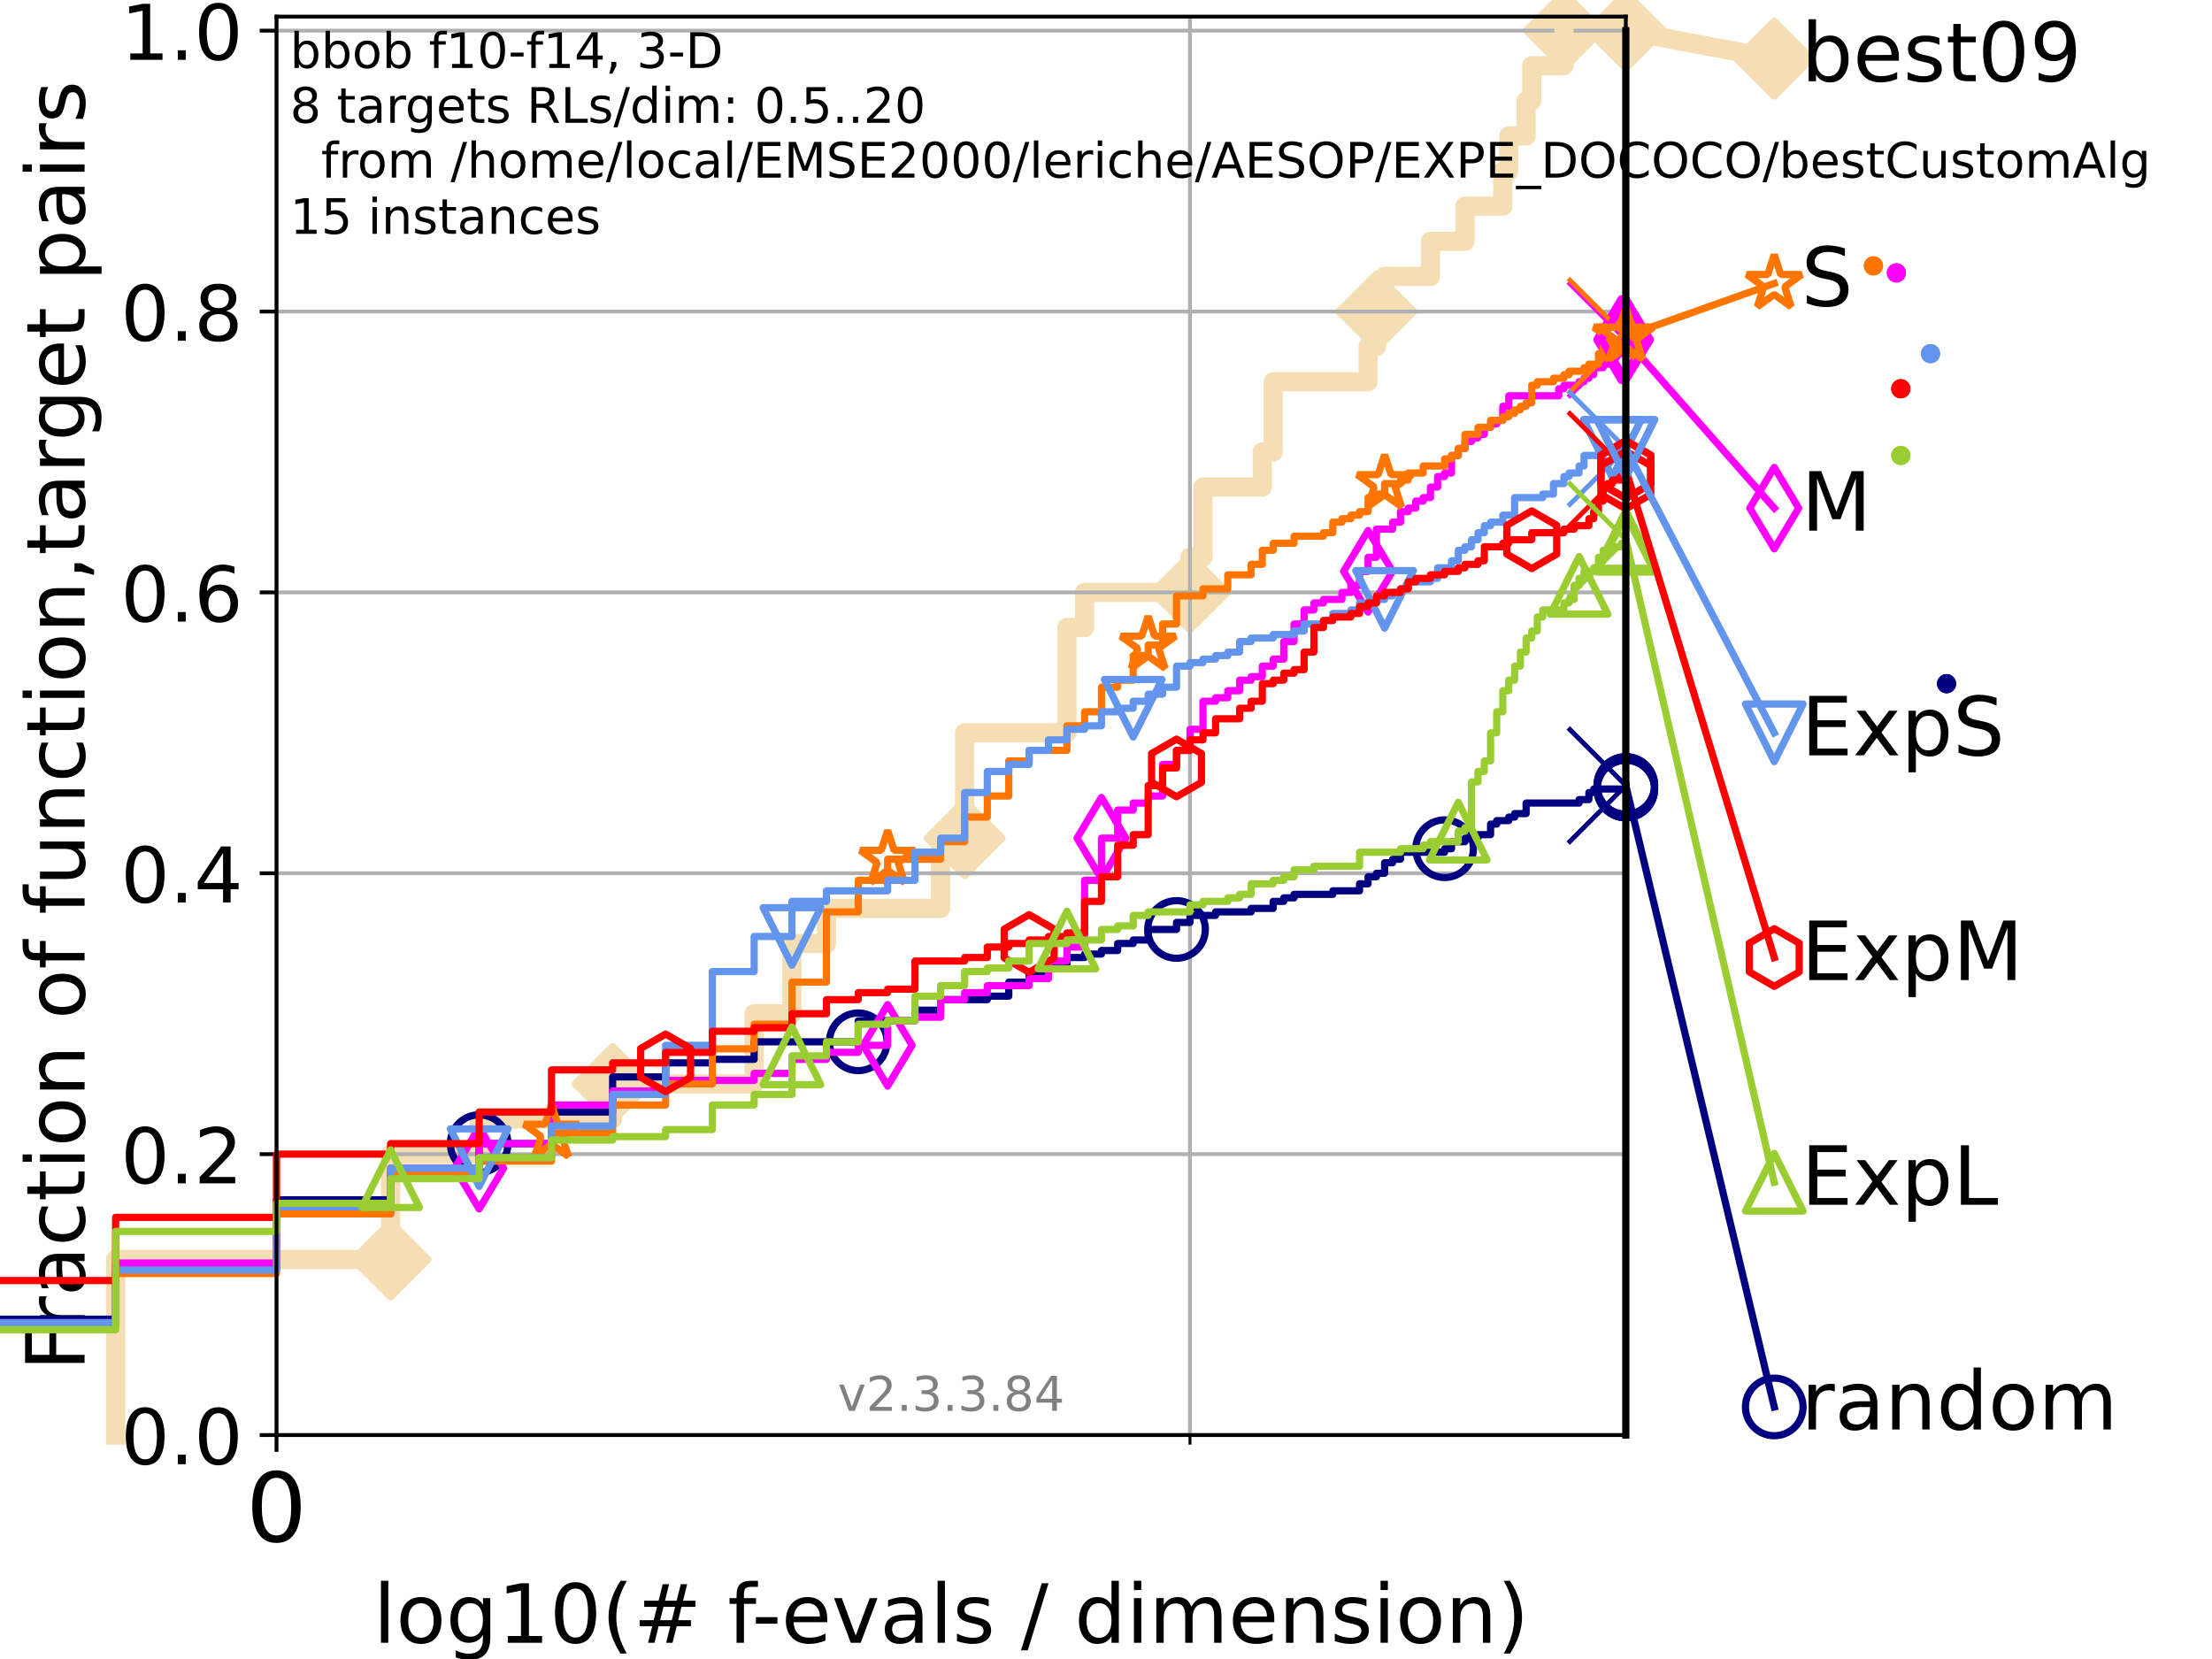 <?xml version="1.0" encoding="utf-8" standalone="no"?>
<!DOCTYPE svg PUBLIC "-//W3C//DTD SVG 1.1//EN"
  "http://www.w3.org/Graphics/SVG/1.1/DTD/svg11.dtd">
<!-- Created with matplotlib (https://matplotlib.org/) -->
<svg height="345.6pt" version="1.1" viewBox="0 0 460.8 345.6" width="460.8pt" xmlns="http://www.w3.org/2000/svg" xmlns:xlink="http://www.w3.org/1999/xlink">
 <defs>
  <style type="text/css">*{stroke-linecap:butt;stroke-linejoin:round;}</style>
 </defs>
 <g id="figure_1">
  <g id="patch_1">
   <path d="M 0 345.6 
L 460.8 345.6 
L 460.8 0 
L 0 0 
z
" style="fill:#ffffff;"/>
  </g>
  <g id="axes_1">
   <g id="patch_2">
    <path d="M 57.6 298.944 
L 338.688 298.944 
L 338.688 3.456 
L 57.6 3.456 
z
" style="fill:#ffffff;"/>
   </g>
   <g id="line2d_1">
    <path d="M 24.091 298.944 
L 24.091 262.374 
L 81.375 262.374 
L 81.375 240.432 
L 99.817 240.432 
L 99.817 233.117 
L 127.624 233.117 
L 127.624 225.803 
L 157.101 225.803 
L 157.101 211.175 
L 164.978 211.175 
L 164.978 196.547 
L 172.169 196.547 
L 172.169 189.233 
L 195.944 189.233 
L 195.944 174.605 
L 200.954 174.605 
L 200.954 152.663 
L 222.262 152.663 
L 222.262 130.721 
L 225.936 130.721 
L 225.936 123.407 
L 247.894 123.407 
L 247.894 116.093 
L 250.604 116.093 
L 250.604 101.464 
L 262.962 101.464 
L 262.962 94.15 
L 265.227 94.15 
L 265.227 79.522 
L 284.997 79.522 
L 284.997 72.208 
L 286.737 72.208 
L 286.737 64.894 
L 288.441 64.894 
L 288.441 57.58 
L 297.988 57.58 
L 297.988 50.266 
L 305.179 50.266 
L 305.179 42.952 
L 313.056 42.952 
L 313.056 35.638 
L 314.298 35.638 
L 314.298 28.324 
L 317.918 28.324 
L 317.918 21.01 
L 319.091 21.01 
L 319.091 13.696 
L 325.795 13.696 
L 325.795 6.382 
L 338.688 6.382 
" style="fill:none;stroke:#f5deb3;stroke-linecap:square;stroke-width:4;"/>
   </g>
   <g id="line2d_2">
    <defs>
     <path d="M -0 7.778 
L 7.778 0 
L 0 -7.778 
L -7.778 -0 
z
" id="m4f29e113c8" style="stroke:#f5deb3;stroke-linejoin:miter;stroke-width:1.5;"/>
    </defs>
    <g>
     <use style="fill:#f5deb3;stroke:#f5deb3;stroke-linejoin:miter;stroke-width:1.5;" x="81.375" xlink:href="#m4f29e113c8" y="262.374"/>
     <use style="fill:#f5deb3;stroke:#f5deb3;stroke-linejoin:miter;stroke-width:1.5;" x="127.624" xlink:href="#m4f29e113c8" y="225.803"/>
     <use style="fill:#f5deb3;stroke:#f5deb3;stroke-linejoin:miter;stroke-width:1.5;" x="200.954" xlink:href="#m4f29e113c8" y="174.605"/>
     <use style="fill:#f5deb3;stroke:#f5deb3;stroke-linejoin:miter;stroke-width:1.5;" x="247.894" xlink:href="#m4f29e113c8" y="123.407"/>
     <use style="fill:#f5deb3;stroke:#f5deb3;stroke-linejoin:miter;stroke-width:1.5;" x="286.737" xlink:href="#m4f29e113c8" y="64.894"/>
     <use style="fill:#f5deb3;stroke:#f5deb3;stroke-linejoin:miter;stroke-width:1.5;" x="325.795" xlink:href="#m4f29e113c8" y="6.382"/>
     <use style="fill:#f5deb3;stroke:#f5deb3;stroke-linejoin:miter;stroke-width:1.5;" x="325.795" xlink:href="#m4f29e113c8" y="6.382"/>
     <use style="fill:#f5deb3;stroke:#f5deb3;stroke-linejoin:miter;stroke-width:1.5;" x="338.688" xlink:href="#m4f29e113c8" y="6.382"/>
    </g>
   </g>
   <g id="line2d_3">
    <path style="fill:none;stroke:#f5deb3;stroke-linecap:square;stroke-width:4;"/>
    <g/>
   </g>
   <g id="line2d_4">
    <path d="M 338.688 6.382 
L 369.608 12.233 
" style="fill:none;stroke:#f5deb3;stroke-linecap:square;stroke-width:4;"/>
    <g>
     <use style="fill:#f5deb3;stroke:#f5deb3;stroke-linejoin:miter;stroke-width:1.5;" x="338.688" xlink:href="#m4f29e113c8" y="6.382"/>
     <use style="fill:#f5deb3;stroke:#f5deb3;stroke-linejoin:miter;stroke-width:1.5;" x="369.608" xlink:href="#m4f29e113c8" y="12.233"/>
    </g>
   </g>
   <g id="matplotlib.axis_1">
    <g id="xtick_1">
     <g id="line2d_5">
      <path clip-path="url(#pfa4995fd65)" d="M 57.6 298.944 
L 57.6 3.456 
" style="fill:none;stroke:#b0b0b0;stroke-linecap:square;stroke-width:0.8;"/>
     </g>
     <g id="line2d_6">
      <defs>
       <path d="M 0 0 
L 0 3.5 
" id="maf0e013005" style="stroke:#000000;stroke-width:0.8;"/>
      </defs>
      <g>
       <use style="stroke:#000000;stroke-width:0.8;" x="57.6" xlink:href="#maf0e013005" y="298.944"/>
      </g>
     </g>
     <g id="text_1">
      <!-- 0 -->
      <g transform="translate(51.237 321.141)scale(0.2 -0.2)">
       <defs>
        <path d="M 31.781 66.406 
Q 24.172 66.406 20.328 58.906 
Q 16.5 51.422 16.5 36.375 
Q 16.5 21.391 20.328 13.891 
Q 24.172 6.391 31.781 6.391 
Q 39.453 6.391 43.281 13.891 
Q 47.125 21.391 47.125 36.375 
Q 47.125 51.422 43.281 58.906 
Q 39.453 66.406 31.781 66.406 
z
M 31.781 74.219 
Q 44.047 74.219 50.516 64.516 
Q 56.984 54.828 56.984 36.375 
Q 56.984 17.969 50.516 8.266 
Q 44.047 -1.422 31.781 -1.422 
Q 19.531 -1.422 13.062 8.266 
Q 6.594 17.969 6.594 36.375 
Q 6.594 54.828 13.062 64.516 
Q 19.531 74.219 31.781 74.219 
z
" id="DejaVuSans-48"/>
       </defs>
       <use xlink:href="#DejaVuSans-48"/>
      </g>
     </g>
    </g>
    <g id="xtick_2">
     <g id="line2d_7">
      <path clip-path="url(#pfa4995fd65)" d="M 247.894 298.944 
L 247.894 3.456 
" style="fill:none;stroke:#b0b0b0;stroke-linecap:square;stroke-width:0.8;"/>
     </g>
     <g id="line2d_8">
      <defs>
       <path d="M 0 0 
L 0 2 
" id="m98c95fc86a" style="stroke:#000000;stroke-width:0.6;"/>
      </defs>
      <g>
       <use style="stroke:#000000;stroke-width:0.6;" x="247.894" xlink:href="#m98c95fc86a" y="298.944"/>
      </g>
     </g>
    </g>
    <g id="text_2">
     <!-- log10(# f-evals / dimension) -->
     <g transform="translate(77.764 342.218)scale(0.17 -0.17)">
      <defs>
       <path d="M 9.422 75.984 
L 18.406 75.984 
L 18.406 0 
L 9.422 0 
z
" id="DejaVuSans-108"/>
       <path d="M 30.609 48.391 
Q 23.391 48.391 19.188 42.75 
Q 14.984 37.109 14.984 27.297 
Q 14.984 17.484 19.156 11.844 
Q 23.344 6.203 30.609 6.203 
Q 37.797 6.203 41.984 11.859 
Q 46.188 17.531 46.188 27.297 
Q 46.188 37.016 41.984 42.703 
Q 37.797 48.391 30.609 48.391 
z
M 30.609 56 
Q 42.328 56 49.016 48.375 
Q 55.719 40.766 55.719 27.297 
Q 55.719 13.875 49.016 6.219 
Q 42.328 -1.422 30.609 -1.422 
Q 18.844 -1.422 12.172 6.219 
Q 5.516 13.875 5.516 27.297 
Q 5.516 40.766 12.172 48.375 
Q 18.844 56 30.609 56 
z
" id="DejaVuSans-111"/>
       <path d="M 45.406 27.984 
Q 45.406 37.75 41.375 43.109 
Q 37.359 48.484 30.078 48.484 
Q 22.859 48.484 18.828 43.109 
Q 14.797 37.75 14.797 27.984 
Q 14.797 18.266 18.828 12.891 
Q 22.859 7.516 30.078 7.516 
Q 37.359 7.516 41.375 12.891 
Q 45.406 18.266 45.406 27.984 
z
M 54.391 6.781 
Q 54.391 -7.172 48.188 -13.984 
Q 42 -20.797 29.203 -20.797 
Q 24.469 -20.797 20.266 -20.094 
Q 16.062 -19.391 12.109 -17.922 
L 12.109 -9.188 
Q 16.062 -11.328 19.922 -12.344 
Q 23.781 -13.375 27.781 -13.375 
Q 36.625 -13.375 41.016 -8.766 
Q 45.406 -4.156 45.406 5.172 
L 45.406 9.625 
Q 42.625 4.781 38.281 2.391 
Q 33.938 0 27.875 0 
Q 17.828 0 11.672 7.656 
Q 5.516 15.328 5.516 27.984 
Q 5.516 40.672 11.672 48.328 
Q 17.828 56 27.875 56 
Q 33.938 56 38.281 53.609 
Q 42.625 51.219 45.406 46.391 
L 45.406 54.688 
L 54.391 54.688 
z
" id="DejaVuSans-103"/>
       <path d="M 12.406 8.297 
L 28.516 8.297 
L 28.516 63.922 
L 10.984 60.406 
L 10.984 69.391 
L 28.422 72.906 
L 38.281 72.906 
L 38.281 8.297 
L 54.391 8.297 
L 54.391 0 
L 12.406 0 
z
" id="DejaVuSans-49"/>
       <path d="M 31 75.875 
Q 24.469 64.656 21.281 53.656 
Q 18.109 42.672 18.109 31.391 
Q 18.109 20.125 21.312 9.062 
Q 24.516 -2 31 -13.188 
L 23.188 -13.188 
Q 15.875 -1.703 12.234 9.375 
Q 8.594 20.453 8.594 31.391 
Q 8.594 42.281 12.203 53.312 
Q 15.828 64.359 23.188 75.875 
z
" id="DejaVuSans-40"/>
       <path d="M 51.125 44 
L 36.922 44 
L 32.812 27.688 
L 47.125 27.688 
z
M 43.797 71.781 
L 38.719 51.516 
L 52.984 51.516 
L 58.109 71.781 
L 65.922 71.781 
L 60.891 51.516 
L 76.125 51.516 
L 76.125 44 
L 58.984 44 
L 54.984 27.688 
L 70.516 27.688 
L 70.516 20.219 
L 53.078 20.219 
L 48 0 
L 40.188 0 
L 45.219 20.219 
L 30.906 20.219 
L 25.875 0 
L 18.016 0 
L 23.094 20.219 
L 7.719 20.219 
L 7.719 27.688 
L 24.906 27.688 
L 29 44 
L 13.281 44 
L 13.281 51.516 
L 30.906 51.516 
L 35.891 71.781 
z
" id="DejaVuSans-35"/>
       <path id="DejaVuSans-32"/>
       <path d="M 37.109 75.984 
L 37.109 68.5 
L 28.516 68.5 
Q 23.688 68.5 21.797 66.547 
Q 19.922 64.594 19.922 59.516 
L 19.922 54.688 
L 34.719 54.688 
L 34.719 47.703 
L 19.922 47.703 
L 19.922 0 
L 10.891 0 
L 10.891 47.703 
L 2.297 47.703 
L 2.297 54.688 
L 10.891 54.688 
L 10.891 58.5 
Q 10.891 67.625 15.141 71.797 
Q 19.391 75.984 28.609 75.984 
z
" id="DejaVuSans-102"/>
       <path d="M 4.891 31.391 
L 31.203 31.391 
L 31.203 23.391 
L 4.891 23.391 
z
" id="DejaVuSans-45"/>
       <path d="M 56.203 29.594 
L 56.203 25.203 
L 14.891 25.203 
Q 15.484 15.922 20.484 11.062 
Q 25.484 6.203 34.422 6.203 
Q 39.594 6.203 44.453 7.469 
Q 49.312 8.734 54.109 11.281 
L 54.109 2.781 
Q 49.266 0.734 44.188 -0.344 
Q 39.109 -1.422 33.891 -1.422 
Q 20.797 -1.422 13.156 6.188 
Q 5.516 13.812 5.516 26.812 
Q 5.516 40.234 12.766 48.109 
Q 20.016 56 32.328 56 
Q 43.359 56 49.781 48.891 
Q 56.203 41.797 56.203 29.594 
z
M 47.219 32.234 
Q 47.125 39.594 43.094 43.984 
Q 39.062 48.391 32.422 48.391 
Q 24.906 48.391 20.391 44.141 
Q 15.875 39.891 15.188 32.172 
z
" id="DejaVuSans-101"/>
       <path d="M 2.984 54.688 
L 12.5 54.688 
L 29.594 8.797 
L 46.688 54.688 
L 56.203 54.688 
L 35.688 0 
L 23.484 0 
z
" id="DejaVuSans-118"/>
       <path d="M 34.281 27.484 
Q 23.391 27.484 19.188 25 
Q 14.984 22.516 14.984 16.5 
Q 14.984 11.719 18.141 8.906 
Q 21.297 6.109 26.703 6.109 
Q 34.188 6.109 38.703 11.406 
Q 43.219 16.703 43.219 25.484 
L 43.219 27.484 
z
M 52.203 31.203 
L 52.203 0 
L 43.219 0 
L 43.219 8.297 
Q 40.141 3.328 35.547 0.953 
Q 30.953 -1.422 24.312 -1.422 
Q 15.922 -1.422 10.953 3.297 
Q 6 8.016 6 15.922 
Q 6 25.141 12.172 29.828 
Q 18.359 34.516 30.609 34.516 
L 43.219 34.516 
L 43.219 35.406 
Q 43.219 41.609 39.141 45 
Q 35.062 48.391 27.688 48.391 
Q 23 48.391 18.547 47.266 
Q 14.109 46.141 10.016 43.891 
L 10.016 52.203 
Q 14.938 54.109 19.578 55.047 
Q 24.219 56 28.609 56 
Q 40.484 56 46.344 49.844 
Q 52.203 43.703 52.203 31.203 
z
" id="DejaVuSans-97"/>
       <path d="M 44.281 53.078 
L 44.281 44.578 
Q 40.484 46.531 36.375 47.5 
Q 32.281 48.484 27.875 48.484 
Q 21.188 48.484 17.844 46.438 
Q 14.5 44.391 14.5 40.281 
Q 14.5 37.156 16.891 35.375 
Q 19.281 33.594 26.516 31.984 
L 29.594 31.297 
Q 39.156 29.25 43.188 25.516 
Q 47.219 21.781 47.219 15.094 
Q 47.219 7.469 41.188 3.016 
Q 35.156 -1.422 24.609 -1.422 
Q 20.219 -1.422 15.453 -0.562 
Q 10.688 0.297 5.422 2 
L 5.422 11.281 
Q 10.406 8.688 15.234 7.391 
Q 20.062 6.109 24.812 6.109 
Q 31.156 6.109 34.562 8.281 
Q 37.984 10.453 37.984 14.406 
Q 37.984 18.062 35.516 20.016 
Q 33.062 21.969 24.703 23.781 
L 21.578 24.516 
Q 13.234 26.266 9.516 29.906 
Q 5.812 33.547 5.812 39.891 
Q 5.812 47.609 11.281 51.797 
Q 16.75 56 26.812 56 
Q 31.781 56 36.172 55.266 
Q 40.578 54.547 44.281 53.078 
z
" id="DejaVuSans-115"/>
       <path d="M 25.391 72.906 
L 33.688 72.906 
L 8.297 -9.281 
L 0 -9.281 
z
" id="DejaVuSans-47"/>
       <path d="M 45.406 46.391 
L 45.406 75.984 
L 54.391 75.984 
L 54.391 0 
L 45.406 0 
L 45.406 8.203 
Q 42.578 3.328 38.25 0.953 
Q 33.938 -1.422 27.875 -1.422 
Q 17.969 -1.422 11.734 6.484 
Q 5.516 14.406 5.516 27.297 
Q 5.516 40.188 11.734 48.094 
Q 17.969 56 27.875 56 
Q 33.938 56 38.25 53.625 
Q 42.578 51.266 45.406 46.391 
z
M 14.797 27.297 
Q 14.797 17.391 18.875 11.75 
Q 22.953 6.109 30.078 6.109 
Q 37.203 6.109 41.297 11.75 
Q 45.406 17.391 45.406 27.297 
Q 45.406 37.203 41.297 42.844 
Q 37.203 48.484 30.078 48.484 
Q 22.953 48.484 18.875 42.844 
Q 14.797 37.203 14.797 27.297 
z
" id="DejaVuSans-100"/>
       <path d="M 9.422 54.688 
L 18.406 54.688 
L 18.406 0 
L 9.422 0 
z
M 9.422 75.984 
L 18.406 75.984 
L 18.406 64.594 
L 9.422 64.594 
z
" id="DejaVuSans-105"/>
       <path d="M 52 44.188 
Q 55.375 50.25 60.062 53.125 
Q 64.75 56 71.094 56 
Q 79.641 56 84.281 50.016 
Q 88.922 44.047 88.922 33.016 
L 88.922 0 
L 79.891 0 
L 79.891 32.719 
Q 79.891 40.578 77.094 44.375 
Q 74.312 48.188 68.609 48.188 
Q 61.625 48.188 57.562 43.547 
Q 53.516 38.922 53.516 30.906 
L 53.516 0 
L 44.484 0 
L 44.484 32.719 
Q 44.484 40.625 41.703 44.406 
Q 38.922 48.188 33.109 48.188 
Q 26.219 48.188 22.156 43.531 
Q 18.109 38.875 18.109 30.906 
L 18.109 0 
L 9.078 0 
L 9.078 54.688 
L 18.109 54.688 
L 18.109 46.188 
Q 21.188 51.219 25.484 53.609 
Q 29.781 56 35.688 56 
Q 41.656 56 45.828 52.969 
Q 50 49.953 52 44.188 
z
" id="DejaVuSans-109"/>
       <path d="M 54.891 33.016 
L 54.891 0 
L 45.906 0 
L 45.906 32.719 
Q 45.906 40.484 42.875 44.328 
Q 39.844 48.188 33.797 48.188 
Q 26.516 48.188 22.312 43.547 
Q 18.109 38.922 18.109 30.906 
L 18.109 0 
L 9.078 0 
L 9.078 54.688 
L 18.109 54.688 
L 18.109 46.188 
Q 21.344 51.125 25.703 53.562 
Q 30.078 56 35.797 56 
Q 45.219 56 50.047 50.172 
Q 54.891 44.344 54.891 33.016 
z
" id="DejaVuSans-110"/>
       <path d="M 8.016 75.875 
L 15.828 75.875 
Q 23.141 64.359 26.781 53.312 
Q 30.422 42.281 30.422 31.391 
Q 30.422 20.453 26.781 9.375 
Q 23.141 -1.703 15.828 -13.188 
L 8.016 -13.188 
Q 14.5 -2 17.703 9.062 
Q 20.906 20.125 20.906 31.391 
Q 20.906 42.672 17.703 53.656 
Q 14.5 64.656 8.016 75.875 
z
" id="DejaVuSans-41"/>
      </defs>
      <use xlink:href="#DejaVuSans-108"/>
      <use x="27.783" xlink:href="#DejaVuSans-111"/>
      <use x="88.965" xlink:href="#DejaVuSans-103"/>
      <use x="152.441" xlink:href="#DejaVuSans-49"/>
      <use x="216.064" xlink:href="#DejaVuSans-48"/>
      <use x="279.688" xlink:href="#DejaVuSans-40"/>
      <use x="318.701" xlink:href="#DejaVuSans-35"/>
      <use x="402.49" xlink:href="#DejaVuSans-32"/>
      <use x="434.277" xlink:href="#DejaVuSans-102"/>
      <use x="463.982" xlink:href="#DejaVuSans-45"/>
      <use x="500.066" xlink:href="#DejaVuSans-101"/>
      <use x="561.59" xlink:href="#DejaVuSans-118"/>
      <use x="620.77" xlink:href="#DejaVuSans-97"/>
      <use x="682.049" xlink:href="#DejaVuSans-108"/>
      <use x="709.832" xlink:href="#DejaVuSans-115"/>
      <use x="761.932" xlink:href="#DejaVuSans-32"/>
      <use x="793.719" xlink:href="#DejaVuSans-47"/>
      <use x="827.41" xlink:href="#DejaVuSans-32"/>
      <use x="859.197" xlink:href="#DejaVuSans-100"/>
      <use x="922.674" xlink:href="#DejaVuSans-105"/>
      <use x="950.457" xlink:href="#DejaVuSans-109"/>
      <use x="1047.869" xlink:href="#DejaVuSans-101"/>
      <use x="1109.393" xlink:href="#DejaVuSans-110"/>
      <use x="1172.771" xlink:href="#DejaVuSans-115"/>
      <use x="1224.871" xlink:href="#DejaVuSans-105"/>
      <use x="1252.654" xlink:href="#DejaVuSans-111"/>
      <use x="1313.836" xlink:href="#DejaVuSans-110"/>
      <use x="1377.215" xlink:href="#DejaVuSans-41"/>
     </g>
    </g>
   </g>
   <g id="matplotlib.axis_2">
    <g id="ytick_1">
     <g id="line2d_9">
      <path clip-path="url(#pfa4995fd65)" d="M 57.6 298.944 
L 338.688 298.944 
" style="fill:none;stroke:#b0b0b0;stroke-linecap:square;stroke-width:0.8;"/>
     </g>
     <g id="line2d_10">
      <defs>
       <path d="M 0 0 
L -3.5 0 
" id="m2b0ce189aa" style="stroke:#000000;stroke-width:0.8;"/>
      </defs>
      <g>
       <use style="stroke:#000000;stroke-width:0.8;" x="57.6" xlink:href="#m2b0ce189aa" y="298.944"/>
      </g>
     </g>
     <g id="text_3">
      <!-- 0.0 -->
      <g transform="translate(25.155 305.023)scale(0.16 -0.16)">
       <defs>
        <path d="M 10.688 12.406 
L 21 12.406 
L 21 0 
L 10.688 0 
z
" id="DejaVuSans-46"/>
       </defs>
       <use xlink:href="#DejaVuSans-48"/>
       <use x="63.623" xlink:href="#DejaVuSans-46"/>
       <use x="95.41" xlink:href="#DejaVuSans-48"/>
      </g>
     </g>
    </g>
    <g id="ytick_2">
     <g id="line2d_11">
      <path clip-path="url(#pfa4995fd65)" d="M 57.6 240.432 
L 338.688 240.432 
" style="fill:none;stroke:#b0b0b0;stroke-linecap:square;stroke-width:0.8;"/>
     </g>
     <g id="line2d_12">
      <g>
       <use style="stroke:#000000;stroke-width:0.8;" x="57.6" xlink:href="#m2b0ce189aa" y="240.432"/>
      </g>
     </g>
     <g id="text_4">
      <!-- 0.2 -->
      <g transform="translate(25.155 246.51)scale(0.16 -0.16)">
       <defs>
        <path d="M 19.188 8.297 
L 53.609 8.297 
L 53.609 0 
L 7.328 0 
L 7.328 8.297 
Q 12.938 14.109 22.625 23.891 
Q 32.328 33.688 34.812 36.531 
Q 39.547 41.844 41.422 45.531 
Q 43.312 49.219 43.312 52.781 
Q 43.312 58.594 39.234 62.25 
Q 35.156 65.922 28.609 65.922 
Q 23.969 65.922 18.812 64.312 
Q 13.672 62.703 7.812 59.422 
L 7.812 69.391 
Q 13.766 71.781 18.938 73 
Q 24.125 74.219 28.422 74.219 
Q 39.75 74.219 46.484 68.547 
Q 53.219 62.891 53.219 53.422 
Q 53.219 48.922 51.531 44.891 
Q 49.859 40.875 45.406 35.406 
Q 44.188 33.984 37.641 27.219 
Q 31.109 20.453 19.188 8.297 
z
" id="DejaVuSans-50"/>
       </defs>
       <use xlink:href="#DejaVuSans-48"/>
       <use x="63.623" xlink:href="#DejaVuSans-46"/>
       <use x="95.41" xlink:href="#DejaVuSans-50"/>
      </g>
     </g>
    </g>
    <g id="ytick_3">
     <g id="line2d_13">
      <path clip-path="url(#pfa4995fd65)" d="M 57.6 181.919 
L 338.688 181.919 
" style="fill:none;stroke:#b0b0b0;stroke-linecap:square;stroke-width:0.8;"/>
     </g>
     <g id="line2d_14">
      <g>
       <use style="stroke:#000000;stroke-width:0.8;" x="57.6" xlink:href="#m2b0ce189aa" y="181.919"/>
      </g>
     </g>
     <g id="text_5">
      <!-- 0.4 -->
      <g transform="translate(25.155 187.998)scale(0.16 -0.16)">
       <defs>
        <path d="M 37.797 64.312 
L 12.891 25.391 
L 37.797 25.391 
z
M 35.203 72.906 
L 47.609 72.906 
L 47.609 25.391 
L 58.016 25.391 
L 58.016 17.188 
L 47.609 17.188 
L 47.609 0 
L 37.797 0 
L 37.797 17.188 
L 4.891 17.188 
L 4.891 26.703 
z
" id="DejaVuSans-52"/>
       </defs>
       <use xlink:href="#DejaVuSans-48"/>
       <use x="63.623" xlink:href="#DejaVuSans-46"/>
       <use x="95.41" xlink:href="#DejaVuSans-52"/>
      </g>
     </g>
    </g>
    <g id="ytick_4">
     <g id="line2d_15">
      <path clip-path="url(#pfa4995fd65)" d="M 57.6 123.407 
L 338.688 123.407 
" style="fill:none;stroke:#b0b0b0;stroke-linecap:square;stroke-width:0.8;"/>
     </g>
     <g id="line2d_16">
      <g>
       <use style="stroke:#000000;stroke-width:0.8;" x="57.6" xlink:href="#m2b0ce189aa" y="123.407"/>
      </g>
     </g>
     <g id="text_6">
      <!-- 0.6 -->
      <g transform="translate(25.155 129.485)scale(0.16 -0.16)">
       <defs>
        <path d="M 33.016 40.375 
Q 26.375 40.375 22.484 35.828 
Q 18.609 31.297 18.609 23.391 
Q 18.609 15.531 22.484 10.953 
Q 26.375 6.391 33.016 6.391 
Q 39.656 6.391 43.531 10.953 
Q 47.406 15.531 47.406 23.391 
Q 47.406 31.297 43.531 35.828 
Q 39.656 40.375 33.016 40.375 
z
M 52.594 71.297 
L 52.594 62.312 
Q 48.875 64.062 45.094 64.984 
Q 41.312 65.922 37.594 65.922 
Q 27.828 65.922 22.672 59.328 
Q 17.531 52.734 16.797 39.406 
Q 19.672 43.656 24.016 45.922 
Q 28.375 48.188 33.594 48.188 
Q 44.578 48.188 50.953 41.516 
Q 57.328 34.859 57.328 23.391 
Q 57.328 12.156 50.688 5.359 
Q 44.047 -1.422 33.016 -1.422 
Q 20.359 -1.422 13.672 8.266 
Q 6.984 17.969 6.984 36.375 
Q 6.984 53.656 15.188 63.938 
Q 23.391 74.219 37.203 74.219 
Q 40.922 74.219 44.703 73.484 
Q 48.484 72.75 52.594 71.297 
z
" id="DejaVuSans-54"/>
       </defs>
       <use xlink:href="#DejaVuSans-48"/>
       <use x="63.623" xlink:href="#DejaVuSans-46"/>
       <use x="95.41" xlink:href="#DejaVuSans-54"/>
      </g>
     </g>
    </g>
    <g id="ytick_5">
     <g id="line2d_17">
      <path clip-path="url(#pfa4995fd65)" d="M 57.6 64.894 
L 338.688 64.894 
" style="fill:none;stroke:#b0b0b0;stroke-linecap:square;stroke-width:0.8;"/>
     </g>
     <g id="line2d_18">
      <g>
       <use style="stroke:#000000;stroke-width:0.8;" x="57.6" xlink:href="#m2b0ce189aa" y="64.894"/>
      </g>
     </g>
     <g id="text_7">
      <!-- 0.8 -->
      <g transform="translate(25.155 70.973)scale(0.16 -0.16)">
       <defs>
        <path d="M 31.781 34.625 
Q 24.75 34.625 20.719 30.859 
Q 16.703 27.094 16.703 20.516 
Q 16.703 13.922 20.719 10.156 
Q 24.75 6.391 31.781 6.391 
Q 38.812 6.391 42.859 10.172 
Q 46.922 13.969 46.922 20.516 
Q 46.922 27.094 42.891 30.859 
Q 38.875 34.625 31.781 34.625 
z
M 21.922 38.812 
Q 15.578 40.375 12.031 44.719 
Q 8.5 49.078 8.5 55.328 
Q 8.5 64.062 14.719 69.141 
Q 20.953 74.219 31.781 74.219 
Q 42.672 74.219 48.875 69.141 
Q 55.078 64.062 55.078 55.328 
Q 55.078 49.078 51.531 44.719 
Q 48 40.375 41.703 38.812 
Q 48.828 37.156 52.797 32.312 
Q 56.781 27.484 56.781 20.516 
Q 56.781 9.906 50.312 4.234 
Q 43.844 -1.422 31.781 -1.422 
Q 19.734 -1.422 13.25 4.234 
Q 6.781 9.906 6.781 20.516 
Q 6.781 27.484 10.781 32.312 
Q 14.797 37.156 21.922 38.812 
z
M 18.312 54.391 
Q 18.312 48.734 21.844 45.562 
Q 25.391 42.391 31.781 42.391 
Q 38.141 42.391 41.719 45.562 
Q 45.312 48.734 45.312 54.391 
Q 45.312 60.062 41.719 63.234 
Q 38.141 66.406 31.781 66.406 
Q 25.391 66.406 21.844 63.234 
Q 18.312 60.062 18.312 54.391 
z
" id="DejaVuSans-56"/>
       </defs>
       <use xlink:href="#DejaVuSans-48"/>
       <use x="63.623" xlink:href="#DejaVuSans-46"/>
       <use x="95.41" xlink:href="#DejaVuSans-56"/>
      </g>
     </g>
    </g>
    <g id="ytick_6">
     <g id="line2d_19">
      <path clip-path="url(#pfa4995fd65)" d="M 57.6 6.382 
L 338.688 6.382 
" style="fill:none;stroke:#b0b0b0;stroke-linecap:square;stroke-width:0.8;"/>
     </g>
     <g id="line2d_20">
      <g>
       <use style="stroke:#000000;stroke-width:0.8;" x="57.6" xlink:href="#m2b0ce189aa" y="6.382"/>
      </g>
     </g>
     <g id="text_8">
      <!-- 1.0 -->
      <g transform="translate(25.155 12.46)scale(0.16 -0.16)">
       <use xlink:href="#DejaVuSans-49"/>
       <use x="63.623" xlink:href="#DejaVuSans-46"/>
       <use x="95.41" xlink:href="#DejaVuSans-48"/>
      </g>
     </g>
    </g>
    <g id="text_9">
     <!-- Fraction of function,target pairs -->
     <g transform="translate(17.62 285.585)rotate(-90)scale(0.17 -0.17)">
      <defs>
       <path d="M 9.812 72.906 
L 51.703 72.906 
L 51.703 64.594 
L 19.672 64.594 
L 19.672 43.109 
L 48.578 43.109 
L 48.578 34.812 
L 19.672 34.812 
L 19.672 0 
L 9.812 0 
z
" id="DejaVuSans-70"/>
       <path d="M 41.109 46.297 
Q 39.594 47.172 37.812 47.578 
Q 36.031 48 33.891 48 
Q 26.266 48 22.188 43.047 
Q 18.109 38.094 18.109 28.812 
L 18.109 0 
L 9.078 0 
L 9.078 54.688 
L 18.109 54.688 
L 18.109 46.188 
Q 20.953 51.172 25.484 53.578 
Q 30.031 56 36.531 56 
Q 37.453 56 38.578 55.875 
Q 39.703 55.766 41.062 55.516 
z
" id="DejaVuSans-114"/>
       <path d="M 48.781 52.594 
L 48.781 44.188 
Q 44.969 46.297 41.141 47.344 
Q 37.312 48.391 33.406 48.391 
Q 24.656 48.391 19.812 42.844 
Q 14.984 37.312 14.984 27.297 
Q 14.984 17.281 19.812 11.734 
Q 24.656 6.203 33.406 6.203 
Q 37.312 6.203 41.141 7.25 
Q 44.969 8.297 48.781 10.406 
L 48.781 2.094 
Q 45.016 0.344 40.984 -0.531 
Q 36.969 -1.422 32.422 -1.422 
Q 20.062 -1.422 12.781 6.344 
Q 5.516 14.109 5.516 27.297 
Q 5.516 40.672 12.859 48.328 
Q 20.219 56 33.016 56 
Q 37.156 56 41.109 55.141 
Q 45.062 54.297 48.781 52.594 
z
" id="DejaVuSans-99"/>
       <path d="M 18.312 70.219 
L 18.312 54.688 
L 36.812 54.688 
L 36.812 47.703 
L 18.312 47.703 
L 18.312 18.016 
Q 18.312 11.328 20.141 9.422 
Q 21.969 7.516 27.594 7.516 
L 36.812 7.516 
L 36.812 0 
L 27.594 0 
Q 17.188 0 13.234 3.875 
Q 9.281 7.766 9.281 18.016 
L 9.281 47.703 
L 2.688 47.703 
L 2.688 54.688 
L 9.281 54.688 
L 9.281 70.219 
z
" id="DejaVuSans-116"/>
       <path d="M 8.5 21.578 
L 8.5 54.688 
L 17.484 54.688 
L 17.484 21.922 
Q 17.484 14.156 20.5 10.266 
Q 23.531 6.391 29.594 6.391 
Q 36.859 6.391 41.078 11.031 
Q 45.312 15.672 45.312 23.688 
L 45.312 54.688 
L 54.297 54.688 
L 54.297 0 
L 45.312 0 
L 45.312 8.406 
Q 42.047 3.422 37.719 1 
Q 33.406 -1.422 27.688 -1.422 
Q 18.266 -1.422 13.375 4.438 
Q 8.5 10.297 8.5 21.578 
z
M 31.109 56 
z
" id="DejaVuSans-117"/>
       <path d="M 11.719 12.406 
L 22.016 12.406 
L 22.016 4 
L 14.016 -11.625 
L 7.719 -11.625 
L 11.719 4 
z
" id="DejaVuSans-44"/>
       <path d="M 18.109 8.203 
L 18.109 -20.797 
L 9.078 -20.797 
L 9.078 54.688 
L 18.109 54.688 
L 18.109 46.391 
Q 20.953 51.266 25.266 53.625 
Q 29.594 56 35.594 56 
Q 45.562 56 51.781 48.094 
Q 58.016 40.188 58.016 27.297 
Q 58.016 14.406 51.781 6.484 
Q 45.562 -1.422 35.594 -1.422 
Q 29.594 -1.422 25.266 0.953 
Q 20.953 3.328 18.109 8.203 
z
M 48.688 27.297 
Q 48.688 37.203 44.609 42.844 
Q 40.531 48.484 33.406 48.484 
Q 26.266 48.484 22.188 42.844 
Q 18.109 37.203 18.109 27.297 
Q 18.109 17.391 22.188 11.75 
Q 26.266 6.109 33.406 6.109 
Q 40.531 6.109 44.609 11.75 
Q 48.688 17.391 48.688 27.297 
z
" id="DejaVuSans-112"/>
      </defs>
      <use xlink:href="#DejaVuSans-70"/>
      <use x="50.27" xlink:href="#DejaVuSans-114"/>
      <use x="91.383" xlink:href="#DejaVuSans-97"/>
      <use x="152.662" xlink:href="#DejaVuSans-99"/>
      <use x="207.643" xlink:href="#DejaVuSans-116"/>
      <use x="246.852" xlink:href="#DejaVuSans-105"/>
      <use x="274.635" xlink:href="#DejaVuSans-111"/>
      <use x="335.816" xlink:href="#DejaVuSans-110"/>
      <use x="399.195" xlink:href="#DejaVuSans-32"/>
      <use x="430.982" xlink:href="#DejaVuSans-111"/>
      <use x="492.164" xlink:href="#DejaVuSans-102"/>
      <use x="527.369" xlink:href="#DejaVuSans-32"/>
      <use x="559.156" xlink:href="#DejaVuSans-102"/>
      <use x="594.361" xlink:href="#DejaVuSans-117"/>
      <use x="657.74" xlink:href="#DejaVuSans-110"/>
      <use x="721.119" xlink:href="#DejaVuSans-99"/>
      <use x="776.1" xlink:href="#DejaVuSans-116"/>
      <use x="815.309" xlink:href="#DejaVuSans-105"/>
      <use x="843.092" xlink:href="#DejaVuSans-111"/>
      <use x="904.273" xlink:href="#DejaVuSans-110"/>
      <use x="967.652" xlink:href="#DejaVuSans-44"/>
      <use x="999.439" xlink:href="#DejaVuSans-116"/>
      <use x="1038.648" xlink:href="#DejaVuSans-97"/>
      <use x="1099.928" xlink:href="#DejaVuSans-114"/>
      <use x="1139.291" xlink:href="#DejaVuSans-103"/>
      <use x="1202.768" xlink:href="#DejaVuSans-101"/>
      <use x="1264.291" xlink:href="#DejaVuSans-116"/>
      <use x="1303.5" xlink:href="#DejaVuSans-32"/>
      <use x="1335.287" xlink:href="#DejaVuSans-112"/>
      <use x="1398.764" xlink:href="#DejaVuSans-97"/>
      <use x="1460.043" xlink:href="#DejaVuSans-105"/>
      <use x="1487.826" xlink:href="#DejaVuSans-114"/>
      <use x="1528.939" xlink:href="#DejaVuSans-115"/>
     </g>
    </g>
   </g>
   <g id="line2d_21">
    <defs>
     <path d="M 0 1.5 
C 0.398 1.5 0.779 1.342 1.061 1.061 
C 1.342 0.779 1.5 0.398 1.5 0 
C 1.5 -0.398 1.342 -0.779 1.061 -1.061 
C 0.779 -1.342 0.398 -1.5 0 -1.5 
C -0.398 -1.5 -0.779 -1.342 -1.061 -1.061 
C -1.342 -0.779 -1.5 -0.398 -1.5 0 
C -1.5 0.398 -1.342 0.779 -1.061 1.061 
C -0.779 1.342 -0.398 1.5 0 1.5 
z
" id="m3ea0c0e34b" style="stroke:#f5deb3;"/>
    </defs>
    <g>
     <use style="fill:#f5deb3;stroke:#f5deb3;" x="325.795" xlink:href="#m3ea0c0e34b" y="6.382"/>
     <use style="fill:#f5deb3;stroke:#f5deb3;" x="325.795" xlink:href="#m3ea0c0e34b" y="6.382"/>
    </g>
   </g>
   <g id="line2d_22">
    <defs>
     <path d="M 0 1.5 
C 0.398 1.5 0.779 1.342 1.061 1.061 
C 1.342 0.779 1.5 0.398 1.5 0 
C 1.5 -0.398 1.342 -0.779 1.061 -1.061 
C 0.779 -1.342 0.398 -1.5 0 -1.5 
C -0.398 -1.5 -0.779 -1.342 -1.061 -1.061 
C -1.342 -0.779 -1.5 -0.398 -1.5 0 
C -1.5 0.398 -1.342 0.779 -1.061 1.061 
C -0.779 1.342 -0.398 1.5 0 1.5 
z
" id="md07f26e9d3" style="stroke:#000080;"/>
    </defs>
    <g>
     <use style="fill:#000080;stroke:#000080;" x="405.502" xlink:href="#md07f26e9d3" y="142.423"/>
     <use style="fill:#000080;stroke:#000080;" x="405.502" xlink:href="#md07f26e9d3" y="142.423"/>
    </g>
   </g>
   <g id="line2d_23">
    <path d="M -1 274.808 
L 24.091 274.808 
L 24.091 264.568 
L 57.6 264.568 
L 57.6 249.94 
L 81.375 249.94 
L 81.375 244.089 
L 99.817 244.089 
L 99.817 238.237 
L 114.884 238.237 
L 114.884 231.655 
L 127.624 231.655 
L 127.624 224.341 
L 138.659 224.341 
L 138.659 221.415 
L 148.394 221.415 
L 148.394 220.684 
L 157.101 220.684 
L 157.101 217.027 
L 178.784 217.027 
L 178.784 212.638 
L 190.61 212.638 
L 190.61 210.444 
L 195.944 210.444 
L 195.944 208.25 
L 205.678 208.25 
L 205.678 207.518 
L 210.146 207.518 
L 210.146 204.593 
L 214.385 204.593 
L 214.385 202.398 
L 218.417 202.398 
L 218.417 201.667 
L 222.262 201.667 
L 222.262 199.473 
L 225.936 199.473 
L 225.936 198.741 
L 229.453 198.741 
L 229.453 198.01 
L 232.827 198.01 
L 232.827 196.547 
L 236.068 196.547 
L 236.068 195.816 
L 239.187 195.816 
L 239.187 193.622 
L 245.093 193.622 
L 245.093 192.159 
L 247.894 192.159 
L 247.894 190.696 
L 253.228 190.696 
L 253.228 189.965 
L 260.634 189.965 
L 260.634 189.233 
L 265.227 189.233 
L 265.227 187.77 
L 267.431 187.77 
L 267.431 187.039 
L 269.577 187.039 
L 269.577 186.307 
L 277.646 186.307 
L 277.646 185.576 
L 283.22 185.576 
L 283.22 184.113 
L 284.997 184.113 
L 284.997 182.65 
L 286.737 182.65 
L 286.737 181.919 
L 288.441 181.919 
L 288.441 179.725 
L 290.111 179.725 
L 290.111 178.993 
L 291.748 178.993 
L 291.748 177.531 
L 300.94 177.531 
L 300.94 176.799 
L 302.377 176.799 
L 302.377 175.336 
L 305.179 175.336 
L 305.179 174.605 
L 307.889 174.605 
L 307.889 173.874 
L 310.513 173.874 
L 310.513 171.679 
L 311.794 171.679 
L 311.794 170.948 
L 314.298 170.948 
L 314.298 170.217 
L 315.523 170.217 
L 315.523 169.485 
L 317.918 169.485 
L 317.918 167.291 
L 328.954 167.291 
L 328.954 166.56 
L 330.995 166.56 
L 330.995 165.097 
L 331.996 165.097 
L 331.996 164.365 
L 338.688 164.365 
L 338.688 163.634 
L 338.688 163.634 
" style="fill:none;stroke:#000080;stroke-linecap:square;stroke-width:1.5;"/>
   </g>
   <g id="line2d_24">
    <defs>
     <path d="M 0 6 
C 1.591 6 3.117 5.368 4.243 4.243 
C 5.368 3.117 6 1.591 6 0 
C 6 -1.591 5.368 -3.117 4.243 -4.243 
C 3.117 -5.368 1.591 -6 0 -6 
C -1.591 -6 -3.117 -5.368 -4.243 -4.243 
C -5.368 -3.117 -6 -1.591 -6 0 
C -6 1.591 -5.368 3.117 -4.243 4.243 
C -3.117 5.368 -1.591 6 0 6 
z
" id="m31e33c9726" style="stroke:#000080;stroke-width:1.5;"/>
    </defs>
    <g>
     <use style="fill-opacity:0;stroke:#000080;stroke-width:1.5;" x="99.817" xlink:href="#m31e33c9726" y="238.237"/>
     <use style="fill-opacity:0;stroke:#000080;stroke-width:1.5;" x="178.784" xlink:href="#m31e33c9726" y="217.027"/>
     <use style="fill-opacity:0;stroke:#000080;stroke-width:1.5;" x="245.093" xlink:href="#m31e33c9726" y="193.622"/>
     <use style="fill-opacity:0;stroke:#000080;stroke-width:1.5;" x="300.94" xlink:href="#m31e33c9726" y="176.799"/>
     <use style="fill-opacity:0;stroke:#000080;stroke-width:1.5;" x="338.688" xlink:href="#m31e33c9726" y="164.365"/>
     <use style="fill-opacity:0;stroke:#000080;stroke-width:1.5;" x="338.688" xlink:href="#m31e33c9726" y="164.365"/>
     <use style="fill-opacity:0;stroke:#000080;stroke-width:1.5;" x="338.688" xlink:href="#m31e33c9726" y="163.634"/>
    </g>
   </g>
   <g id="line2d_25">
    <path style="fill:none;stroke:#000080;stroke-linecap:square;stroke-width:1.5;"/>
    <g/>
   </g>
   <g id="line2d_26">
    <path clip-path="url(#pfa4995fd65)" d="M 338.688 163.634 
" style="fill:none;stroke:#000080;stroke-linecap:square;stroke-width:1.5;"/>
    <defs>
     <path d="M -12 12 
L 12 -12 
M -12 -12 
L 12 12 
" id="mbd765705e6" style="stroke:#000080;"/>
    </defs>
    <g clip-path="url(#pfa4995fd65)">
     <use style="fill:#000080;stroke:#000080;" x="338.688" xlink:href="#mbd765705e6" y="163.634"/>
    </g>
   </g>
   <g id="line2d_27">
    <defs>
     <path d="M 0 1.5 
C 0.398 1.5 0.779 1.342 1.061 1.061 
C 1.342 0.779 1.5 0.398 1.5 0 
C 1.5 -0.398 1.342 -0.779 1.061 -1.061 
C 0.779 -1.342 0.398 -1.5 0 -1.5 
C -0.398 -1.5 -0.779 -1.342 -1.061 -1.061 
C -1.342 -0.779 -1.5 -0.398 -1.5 0 
C -1.5 0.398 -1.342 0.779 -1.061 1.061 
C -0.779 1.342 -0.398 1.5 0 1.5 
z
" id="ma25f7f1245" style="stroke:#ff00ff;"/>
    </defs>
    <g>
     <use style="fill:#ff00ff;stroke:#ff00ff;" x="395.049" xlink:href="#ma25f7f1245" y="56.849"/>
     <use style="fill:#ff00ff;stroke:#ff00ff;" x="395.049" xlink:href="#ma25f7f1245" y="56.849"/>
    </g>
   </g>
   <g id="line2d_28">
    <path d="M -1 275.539 
L 24.091 275.539 
L 24.091 263.105 
L 57.6 263.105 
L 57.6 252.865 
L 81.375 252.865 
L 81.375 243.357 
L 99.817 243.357 
L 99.817 238.237 
L 114.884 238.237 
L 114.884 230.192 
L 127.624 230.192 
L 127.624 227.266 
L 138.659 227.266 
L 138.659 225.072 
L 157.101 225.072 
L 157.101 223.609 
L 164.978 223.609 
L 164.978 220.684 
L 172.169 220.684 
L 172.169 219.221 
L 178.784 219.221 
L 178.784 217.758 
L 184.908 217.758 
L 184.908 212.638 
L 190.61 212.638 
L 190.61 211.907 
L 195.944 211.907 
L 195.944 208.25 
L 200.954 208.25 
L 200.954 206.787 
L 205.678 206.787 
L 205.678 205.324 
L 214.385 205.324 
L 214.385 203.861 
L 218.417 203.861 
L 218.417 200.204 
L 222.262 200.204 
L 222.262 197.279 
L 225.936 197.279 
L 225.936 183.382 
L 229.453 183.382 
L 229.453 174.605 
L 232.827 174.605 
L 232.827 168.754 
L 236.068 168.754 
L 236.068 167.291 
L 239.187 167.291 
L 239.187 165.828 
L 242.193 165.828 
L 242.193 159.245 
L 245.093 159.245 
L 245.093 156.32 
L 247.894 156.32 
L 247.894 151.931 
L 250.604 151.931 
L 250.604 146.08 
L 253.228 146.08 
L 253.228 145.349 
L 255.771 145.349 
L 255.771 143.886 
L 258.238 143.886 
L 258.238 141.692 
L 260.634 141.692 
L 260.634 140.96 
L 262.962 140.96 
L 262.962 138.766 
L 265.227 138.766 
L 265.227 137.303 
L 267.431 137.303 
L 267.431 133.646 
L 269.577 133.646 
L 269.577 129.989 
L 271.67 129.989 
L 271.67 127.064 
L 273.71 127.064 
L 273.71 125.601 
L 275.702 125.601 
L 275.702 124.869 
L 279.546 124.869 
L 279.546 123.407 
L 281.404 123.407 
L 281.404 121.944 
L 283.22 121.944 
L 283.22 119.018 
L 284.997 119.018 
L 284.997 116.093 
L 286.737 116.093 
L 286.737 110.241 
L 290.111 110.241 
L 290.111 108.778 
L 291.748 108.778 
L 291.748 106.584 
L 293.352 106.584 
L 293.352 105.853 
L 294.927 105.853 
L 294.927 104.39 
L 296.471 104.39 
L 296.471 103.659 
L 297.988 103.659 
L 297.988 101.464 
L 299.477 101.464 
L 299.477 99.27 
L 300.94 99.27 
L 300.94 98.539 
L 302.377 98.539 
L 302.377 94.882 
L 303.79 94.882 
L 303.79 93.419 
L 305.179 93.419 
L 305.179 91.956 
L 306.545 91.956 
L 306.545 91.225 
L 307.889 91.225 
L 307.889 90.493 
L 309.211 90.493 
L 309.211 89.03 
L 310.513 89.03 
L 310.513 88.299 
L 311.794 88.299 
L 311.794 87.568 
L 313.056 87.568 
L 313.056 84.642 
L 314.298 84.642 
L 314.298 82.448 
L 324.715 82.448 
L 324.715 80.985 
L 325.795 80.985 
L 325.795 80.254 
L 328.954 80.254 
L 328.954 79.522 
L 329.981 79.522 
L 329.981 78.791 
L 330.995 78.791 
L 330.995 78.059 
L 331.996 78.059 
L 331.996 76.597 
L 333.964 76.597 
L 333.964 75.865 
L 334.931 75.865 
L 334.931 74.402 
L 336.831 74.402 
L 336.831 73.671 
L 337.765 73.671 
L 337.765 70.745 
L 338.688 70.745 
L 338.688 70.745 
" style="fill:none;stroke:#ff00ff;stroke-linecap:square;stroke-width:1.5;"/>
   </g>
   <g id="line2d_29">
    <defs>
     <path d="M -0 8.485 
L 5.091 0 
L 0 -8.485 
L -5.091 -0 
z
" id="m1ec17c618b" style="stroke:#ff00ff;stroke-linejoin:miter;stroke-width:1.5;"/>
    </defs>
    <g>
     <use style="fill-opacity:0;stroke:#ff00ff;stroke-linejoin:miter;stroke-width:1.5;" x="99.817" xlink:href="#m1ec17c618b" y="243.357"/>
     <use style="fill-opacity:0;stroke:#ff00ff;stroke-linejoin:miter;stroke-width:1.5;" x="184.908" xlink:href="#m1ec17c618b" y="217.758"/>
     <use style="fill-opacity:0;stroke:#ff00ff;stroke-linejoin:miter;stroke-width:1.5;" x="229.453" xlink:href="#m1ec17c618b" y="174.605"/>
     <use style="fill-opacity:0;stroke:#ff00ff;stroke-linejoin:miter;stroke-width:1.5;" x="284.997" xlink:href="#m1ec17c618b" y="119.018"/>
     <use style="fill-opacity:0;stroke:#ff00ff;stroke-linejoin:miter;stroke-width:1.5;" x="337.765" xlink:href="#m1ec17c618b" y="70.745"/>
     <use style="fill-opacity:0;stroke:#ff00ff;stroke-linejoin:miter;stroke-width:1.5;" x="337.765" xlink:href="#m1ec17c618b" y="70.745"/>
     <use style="fill-opacity:0;stroke:#ff00ff;stroke-linejoin:miter;stroke-width:1.5;" x="338.688" xlink:href="#m1ec17c618b" y="70.745"/>
    </g>
   </g>
   <g id="line2d_30">
    <path style="fill:none;stroke:#ff00ff;stroke-linecap:square;stroke-width:1.5;"/>
    <g/>
   </g>
   <g id="line2d_31">
    <path clip-path="url(#pfa4995fd65)" d="M 338.688 70.745 
" style="fill:none;stroke:#ff00ff;stroke-linecap:square;stroke-width:1.5;"/>
    <defs>
     <path d="M -12 12 
L 12 -12 
M -12 -12 
L 12 12 
" id="maa88b01af3" style="stroke:#ff00ff;"/>
    </defs>
    <g clip-path="url(#pfa4995fd65)">
     <use style="fill:#ff00ff;stroke:#ff00ff;" x="338.688" xlink:href="#maa88b01af3" y="70.745"/>
    </g>
   </g>
   <g id="line2d_32">
    <defs>
     <path d="M 0 1.5 
C 0.398 1.5 0.779 1.342 1.061 1.061 
C 1.342 0.779 1.5 0.398 1.5 0 
C 1.5 -0.398 1.342 -0.779 1.061 -1.061 
C 0.779 -1.342 0.398 -1.5 0 -1.5 
C -0.398 -1.5 -0.779 -1.342 -1.061 -1.061 
C -1.342 -0.779 -1.5 -0.398 -1.5 0 
C -1.5 0.398 -1.342 0.779 -1.061 1.061 
C -0.779 1.342 -0.398 1.5 0 1.5 
z
" id="mfec192ce86" style="stroke:#ff7500;"/>
    </defs>
    <g>
     <use style="fill:#ff7500;stroke:#ff7500;" x="390.271" xlink:href="#mfec192ce86" y="55.386"/>
     <use style="fill:#ff7500;stroke:#ff7500;" x="390.271" xlink:href="#mfec192ce86" y="55.386"/>
    </g>
   </g>
   <g id="line2d_33">
    <path d="M -1 276.27 
L 24.091 276.27 
L 24.091 265.299 
L 57.6 265.299 
L 57.6 252.865 
L 81.375 252.865 
L 81.375 244.089 
L 99.817 244.089 
L 99.817 241.894 
L 114.884 241.894 
L 114.884 236.043 
L 127.624 236.043 
L 127.624 230.192 
L 138.659 230.192 
L 138.659 225.803 
L 148.394 225.803 
L 148.394 218.489 
L 157.101 218.489 
L 157.101 213.37 
L 164.978 213.37 
L 164.978 204.593 
L 172.169 204.593 
L 172.169 189.965 
L 178.784 189.965 
L 178.784 183.382 
L 184.908 183.382 
L 184.908 178.993 
L 195.944 178.993 
L 195.944 175.336 
L 200.954 175.336 
L 200.954 170.217 
L 205.678 170.217 
L 205.678 165.828 
L 210.146 165.828 
L 210.146 158.514 
L 214.385 158.514 
L 214.385 156.32 
L 222.262 156.32 
L 222.262 151.2 
L 225.936 151.2 
L 225.936 148.274 
L 229.453 148.274 
L 229.453 143.155 
L 232.827 143.155 
L 232.827 141.692 
L 236.068 141.692 
L 236.068 136.572 
L 239.187 136.572 
L 239.187 134.378 
L 242.193 134.378 
L 242.193 129.989 
L 245.093 129.989 
L 245.093 124.138 
L 250.604 124.138 
L 250.604 122.675 
L 255.771 122.675 
L 255.771 119.75 
L 260.634 119.75 
L 260.634 117.555 
L 262.962 117.555 
L 262.962 114.63 
L 265.227 114.63 
L 265.227 113.167 
L 269.577 113.167 
L 269.577 111.704 
L 275.702 111.704 
L 275.702 110.973 
L 277.646 110.973 
L 277.646 108.778 
L 279.546 108.778 
L 279.546 108.047 
L 281.404 108.047 
L 281.404 107.316 
L 283.22 107.316 
L 283.22 106.584 
L 284.997 106.584 
L 284.997 103.659 
L 286.737 103.659 
L 286.737 102.927 
L 288.441 102.927 
L 288.441 100.733 
L 291.748 100.733 
L 291.748 100.002 
L 293.352 100.002 
L 293.352 98.539 
L 296.471 98.539 
L 296.471 97.076 
L 300.94 97.076 
L 300.94 95.613 
L 302.377 95.613 
L 302.377 94.882 
L 303.79 94.882 
L 303.79 93.419 
L 305.179 93.419 
L 305.179 90.493 
L 307.889 90.493 
L 307.889 89.03 
L 310.513 89.03 
L 310.513 87.568 
L 313.056 87.568 
L 313.056 86.836 
L 314.298 86.836 
L 314.298 86.105 
L 315.523 86.105 
L 315.523 85.373 
L 316.729 85.373 
L 316.729 84.642 
L 317.918 84.642 
L 317.918 83.911 
L 319.091 83.911 
L 319.091 80.254 
L 320.247 80.254 
L 320.247 79.522 
L 323.62 79.522 
L 323.62 78.791 
L 325.795 78.791 
L 325.795 78.059 
L 326.862 78.059 
L 326.862 77.328 
L 329.981 77.328 
L 329.981 76.597 
L 330.995 76.597 
L 330.995 75.865 
L 332.986 75.865 
L 332.986 73.671 
L 333.964 73.671 
L 333.964 72.208 
L 334.931 72.208 
L 334.931 71.477 
L 336.831 71.477 
L 336.831 70.745 
L 337.765 70.745 
L 337.765 70.014 
L 338.688 70.014 
L 338.688 70.014 
" style="fill:none;stroke:#ff7500;stroke-linecap:square;stroke-width:1.5;"/>
   </g>
   <g id="line2d_34">
    <defs>
     <path d="M 0 -6 
L -1.347 -1.854 
L -5.706 -1.854 
L -2.18 0.708 
L -3.527 4.854 
L -0 2.292 
L 3.527 4.854 
L 2.18 0.708 
L 5.706 -1.854 
L 1.347 -1.854 
z
" id="m5583231d5c" style="stroke:#ff7500;stroke-linejoin:bevel;stroke-width:1.5;"/>
    </defs>
    <g>
     <use style="fill-opacity:0;stroke:#ff7500;stroke-linejoin:bevel;stroke-width:1.5;" x="114.884" xlink:href="#m5583231d5c" y="236.043"/>
     <use style="fill-opacity:0;stroke:#ff7500;stroke-linejoin:bevel;stroke-width:1.5;" x="184.908" xlink:href="#m5583231d5c" y="178.993"/>
     <use style="fill-opacity:0;stroke:#ff7500;stroke-linejoin:bevel;stroke-width:1.5;" x="239.187" xlink:href="#m5583231d5c" y="134.378"/>
     <use style="fill-opacity:0;stroke:#ff7500;stroke-linejoin:bevel;stroke-width:1.5;" x="288.441" xlink:href="#m5583231d5c" y="100.733"/>
     <use style="fill-opacity:0;stroke:#ff7500;stroke-linejoin:bevel;stroke-width:1.5;" x="337.765" xlink:href="#m5583231d5c" y="70.014"/>
     <use style="fill-opacity:0;stroke:#ff7500;stroke-linejoin:bevel;stroke-width:1.5;" x="337.765" xlink:href="#m5583231d5c" y="70.014"/>
     <use style="fill-opacity:0;stroke:#ff7500;stroke-linejoin:bevel;stroke-width:1.5;" x="338.688" xlink:href="#m5583231d5c" y="70.014"/>
    </g>
   </g>
   <g id="line2d_35">
    <path style="fill:none;stroke:#ff7500;stroke-linecap:square;stroke-width:1.5;"/>
    <g/>
   </g>
   <g id="line2d_36">
    <path clip-path="url(#pfa4995fd65)" d="M 338.688 70.014 
" style="fill:none;stroke:#ff7500;stroke-linecap:square;stroke-width:1.5;"/>
    <defs>
     <path d="M -12 12 
L 12 -12 
M -12 -12 
L 12 12 
" id="m91a56cb3dc" style="stroke:#ff7500;"/>
    </defs>
    <g clip-path="url(#pfa4995fd65)">
     <use style="fill:#ff7500;stroke:#ff7500;" x="338.688" xlink:href="#m91a56cb3dc" y="70.014"/>
    </g>
   </g>
   <g id="line2d_37">
    <defs>
     <path d="M 0 1.5 
C 0.398 1.5 0.779 1.342 1.061 1.061 
C 1.342 0.779 1.5 0.398 1.5 0 
C 1.5 -0.398 1.342 -0.779 1.061 -1.061 
C 0.779 -1.342 0.398 -1.5 0 -1.5 
C -0.398 -1.5 -0.779 -1.342 -1.061 -1.061 
C -1.342 -0.779 -1.5 -0.398 -1.5 0 
C -1.5 0.398 -1.342 0.779 -1.061 1.061 
C -0.779 1.342 -0.398 1.5 0 1.5 
z
" id="m25a5cdb95d" style="stroke:#6495ed;"/>
    </defs>
    <g>
     <use style="fill:#6495ed;stroke:#6495ed;" x="402.162" xlink:href="#m25a5cdb95d" y="73.671"/>
     <use style="fill:#6495ed;stroke:#6495ed;" x="402.162" xlink:href="#m25a5cdb95d" y="73.671"/>
    </g>
   </g>
   <g id="line2d_38">
    <path d="M -1 275.539 
L 24.091 275.539 
L 24.091 264.568 
L 57.6 264.568 
L 57.6 251.403 
L 81.375 251.403 
L 81.375 243.357 
L 99.817 243.357 
L 99.817 241.163 
L 114.884 241.163 
L 114.884 234.58 
L 127.624 234.58 
L 127.624 227.998 
L 138.659 227.998 
L 138.659 217.758 
L 148.394 217.758 
L 148.394 202.398 
L 157.101 202.398 
L 157.101 195.084 
L 164.978 195.084 
L 164.978 187.77 
L 172.169 187.77 
L 172.169 185.576 
L 184.908 185.576 
L 184.908 183.382 
L 190.61 183.382 
L 190.61 177.531 
L 195.944 177.531 
L 195.944 174.605 
L 200.954 174.605 
L 200.954 165.097 
L 205.678 165.097 
L 205.678 160.708 
L 210.146 160.708 
L 210.146 159.245 
L 214.385 159.245 
L 214.385 156.32 
L 218.417 156.32 
L 218.417 154.126 
L 222.262 154.126 
L 222.262 151.931 
L 225.936 151.931 
L 225.936 151.2 
L 229.453 151.2 
L 229.453 148.274 
L 232.827 148.274 
L 232.827 147.543 
L 236.068 147.543 
L 236.068 146.08 
L 239.187 146.08 
L 239.187 144.617 
L 242.193 144.617 
L 242.193 143.155 
L 245.093 143.155 
L 245.093 138.766 
L 247.894 138.766 
L 247.894 138.035 
L 250.604 138.035 
L 250.604 137.303 
L 253.228 137.303 
L 253.228 136.572 
L 255.771 136.572 
L 255.771 135.84 
L 258.238 135.84 
L 258.238 133.646 
L 260.634 133.646 
L 260.634 132.915 
L 265.227 132.915 
L 265.227 132.183 
L 269.577 132.183 
L 269.577 131.452 
L 271.67 131.452 
L 271.67 129.989 
L 275.702 129.989 
L 275.702 129.258 
L 277.646 129.258 
L 277.646 127.795 
L 281.404 127.795 
L 281.404 127.064 
L 283.22 127.064 
L 283.22 125.601 
L 286.737 125.601 
L 286.737 124.869 
L 288.441 124.869 
L 288.441 124.138 
L 290.111 124.138 
L 290.111 123.407 
L 291.748 123.407 
L 291.748 122.675 
L 293.352 122.675 
L 293.352 121.212 
L 297.988 121.212 
L 297.988 120.481 
L 299.477 120.481 
L 299.477 118.287 
L 302.377 118.287 
L 302.377 116.824 
L 303.79 116.824 
L 303.79 114.63 
L 305.179 114.63 
L 305.179 113.898 
L 306.545 113.898 
L 306.545 112.435 
L 307.889 112.435 
L 307.889 110.973 
L 309.211 110.973 
L 309.211 109.51 
L 310.513 109.51 
L 310.513 108.778 
L 313.056 108.778 
L 313.056 107.316 
L 315.523 107.316 
L 315.523 103.659 
L 321.386 103.659 
L 321.386 102.927 
L 323.62 102.927 
L 323.62 100.733 
L 325.795 100.733 
L 325.795 99.27 
L 326.862 99.27 
L 326.862 98.539 
L 328.954 98.539 
L 328.954 97.076 
L 329.981 97.076 
L 329.981 94.882 
L 332.986 94.882 
L 332.986 94.15 
L 335.886 94.15 
L 335.886 93.419 
L 338.688 93.419 
L 338.688 93.419 
" style="fill:none;stroke:#6495ed;stroke-linecap:square;stroke-width:1.5;"/>
   </g>
   <g id="line2d_39">
    <defs>
     <path d="M -0 6 
L 6 -6 
L -6 -6 
z
" id="m601f5ba23f" style="stroke:#6495ed;stroke-linejoin:miter;stroke-width:1.5;"/>
    </defs>
    <g>
     <use style="fill-opacity:0;stroke:#6495ed;stroke-linejoin:miter;stroke-width:1.5;" x="99.817" xlink:href="#m601f5ba23f" y="241.163"/>
     <use style="fill-opacity:0;stroke:#6495ed;stroke-linejoin:miter;stroke-width:1.5;" x="164.978" xlink:href="#m601f5ba23f" y="195.084"/>
     <use style="fill-opacity:0;stroke:#6495ed;stroke-linejoin:miter;stroke-width:1.5;" x="236.068" xlink:href="#m601f5ba23f" y="147.543"/>
     <use style="fill-opacity:0;stroke:#6495ed;stroke-linejoin:miter;stroke-width:1.5;" x="288.441" xlink:href="#m601f5ba23f" y="124.869"/>
     <use style="fill-opacity:0;stroke:#6495ed;stroke-linejoin:miter;stroke-width:1.5;" x="335.886" xlink:href="#m601f5ba23f" y="93.419"/>
     <use style="fill-opacity:0;stroke:#6495ed;stroke-linejoin:miter;stroke-width:1.5;" x="335.886" xlink:href="#m601f5ba23f" y="93.419"/>
     <use style="fill-opacity:0;stroke:#6495ed;stroke-linejoin:miter;stroke-width:1.5;" x="338.688" xlink:href="#m601f5ba23f" y="93.419"/>
    </g>
   </g>
   <g id="line2d_40">
    <path style="fill:none;stroke:#6495ed;stroke-linecap:square;stroke-width:1.5;"/>
    <g/>
   </g>
   <g id="line2d_41">
    <path clip-path="url(#pfa4995fd65)" d="M 338.688 93.419 
" style="fill:none;stroke:#6495ed;stroke-linecap:square;stroke-width:1.5;"/>
    <defs>
     <path d="M -12 12 
L 12 -12 
M -12 -12 
L 12 12 
" id="m558b62f524" style="stroke:#6495ed;"/>
    </defs>
    <g clip-path="url(#pfa4995fd65)">
     <use style="fill:#6495ed;stroke:#6495ed;" x="338.688" xlink:href="#m558b62f524" y="93.419"/>
    </g>
   </g>
   <g id="line2d_42">
    <defs>
     <path d="M 0 1.5 
C 0.398 1.5 0.779 1.342 1.061 1.061 
C 1.342 0.779 1.5 0.398 1.5 0 
C 1.5 -0.398 1.342 -0.779 1.061 -1.061 
C 0.779 -1.342 0.398 -1.5 0 -1.5 
C -0.398 -1.5 -0.779 -1.342 -1.061 -1.061 
C -1.342 -0.779 -1.5 -0.398 -1.5 0 
C -1.5 0.398 -1.342 0.779 -1.061 1.061 
C -0.779 1.342 -0.398 1.5 0 1.5 
z
" id="m16cfa4ba92" style="stroke:#ff0000;"/>
    </defs>
    <g>
     <use style="fill:#ff0000;stroke:#ff0000;" x="395.972" xlink:href="#m16cfa4ba92" y="80.985"/>
     <use style="fill:#ff0000;stroke:#ff0000;" x="395.972" xlink:href="#m16cfa4ba92" y="80.985"/>
    </g>
   </g>
   <g id="line2d_43">
    <path d="M -1 266.762 
L 24.091 266.762 
L 24.091 253.597 
L 57.6 253.597 
L 57.6 240.432 
L 81.375 240.432 
L 81.375 238.237 
L 99.817 238.237 
L 99.817 231.655 
L 114.884 231.655 
L 114.884 222.878 
L 127.624 222.878 
L 127.624 221.415 
L 138.659 221.415 
L 138.659 219.221 
L 148.394 219.221 
L 148.394 214.832 
L 157.101 214.832 
L 157.101 214.101 
L 164.978 214.101 
L 164.978 211.175 
L 172.169 211.175 
L 172.169 208.25 
L 178.784 208.25 
L 178.784 206.787 
L 184.908 206.787 
L 184.908 206.055 
L 190.61 206.055 
L 190.61 200.204 
L 200.954 200.204 
L 200.954 199.473 
L 205.678 199.473 
L 205.678 197.279 
L 210.146 197.279 
L 210.146 196.547 
L 214.385 196.547 
L 214.385 195.816 
L 218.417 195.816 
L 218.417 195.084 
L 222.262 195.084 
L 222.262 194.353 
L 225.936 194.353 
L 225.936 187.77 
L 229.453 187.77 
L 229.453 182.65 
L 232.827 182.65 
L 232.827 176.068 
L 236.068 176.068 
L 236.068 173.874 
L 239.187 173.874 
L 239.187 163.634 
L 242.193 163.634 
L 242.193 159.977 
L 245.093 159.977 
L 245.093 156.32 
L 247.894 156.32 
L 247.894 154.126 
L 250.604 154.126 
L 250.604 152.663 
L 253.228 152.663 
L 253.228 149.737 
L 258.238 149.737 
L 258.238 147.543 
L 260.634 147.543 
L 260.634 146.08 
L 262.962 146.08 
L 262.962 142.423 
L 265.227 142.423 
L 265.227 141.692 
L 267.431 141.692 
L 267.431 140.229 
L 269.577 140.229 
L 269.577 139.498 
L 271.67 139.498 
L 271.67 135.84 
L 273.71 135.84 
L 273.71 130.721 
L 275.702 130.721 
L 275.702 129.258 
L 277.646 129.258 
L 277.646 128.526 
L 281.404 128.526 
L 281.404 127.795 
L 283.22 127.795 
L 283.22 126.332 
L 284.997 126.332 
L 284.997 125.601 
L 286.737 125.601 
L 286.737 124.138 
L 288.441 124.138 
L 288.441 123.407 
L 291.748 123.407 
L 291.748 122.675 
L 293.352 122.675 
L 293.352 121.212 
L 294.927 121.212 
L 294.927 120.481 
L 297.988 120.481 
L 297.988 119.75 
L 300.94 119.75 
L 300.94 119.018 
L 303.79 119.018 
L 303.79 118.287 
L 305.179 118.287 
L 305.179 117.555 
L 307.889 117.555 
L 307.889 116.824 
L 309.211 116.824 
L 309.211 113.898 
L 313.056 113.898 
L 313.056 113.167 
L 314.298 113.167 
L 314.298 112.435 
L 319.091 112.435 
L 319.091 110.973 
L 325.795 110.973 
L 325.795 110.241 
L 327.914 110.241 
L 327.914 109.51 
L 330.995 109.51 
L 330.995 108.047 
L 331.996 108.047 
L 331.996 106.584 
L 332.986 106.584 
L 332.986 104.39 
L 333.964 104.39 
L 333.964 101.464 
L 334.931 101.464 
L 334.931 100.733 
L 335.886 100.733 
L 335.886 100.002 
L 338.688 100.002 
L 338.688 97.807 
L 338.688 97.807 
" style="fill:none;stroke:#ff0000;stroke-linecap:square;stroke-width:1.5;"/>
   </g>
   <g id="line2d_44">
    <defs>
     <path d="M 0 -6 
L -5.196 -3 
L -5.196 3 
L -0 6 
L 5.196 3 
L 5.196 -3 
z
" id="m8516bfc88e" style="stroke:#ff0000;stroke-linejoin:miter;stroke-width:1.5;"/>
    </defs>
    <g>
     <use style="fill-opacity:0;stroke:#ff0000;stroke-linejoin:miter;stroke-width:1.5;" x="138.659" xlink:href="#m8516bfc88e" y="221.415"/>
     <use style="fill-opacity:0;stroke:#ff0000;stroke-linejoin:miter;stroke-width:1.5;" x="214.385" xlink:href="#m8516bfc88e" y="196.547"/>
     <use style="fill-opacity:0;stroke:#ff0000;stroke-linejoin:miter;stroke-width:1.5;" x="245.093" xlink:href="#m8516bfc88e" y="159.977"/>
     <use style="fill-opacity:0;stroke:#ff0000;stroke-linejoin:miter;stroke-width:1.5;" x="319.091" xlink:href="#m8516bfc88e" y="112.435"/>
     <use style="fill-opacity:0;stroke:#ff0000;stroke-linejoin:miter;stroke-width:1.5;" x="338.688" xlink:href="#m8516bfc88e" y="100.002"/>
     <use style="fill-opacity:0;stroke:#ff0000;stroke-linejoin:miter;stroke-width:1.5;" x="338.688" xlink:href="#m8516bfc88e" y="97.807"/>
    </g>
   </g>
   <g id="line2d_45">
    <path style="fill:none;stroke:#ff0000;stroke-linecap:square;stroke-width:1.5;"/>
    <g/>
   </g>
   <g id="line2d_46">
    <path clip-path="url(#pfa4995fd65)" d="M 338.688 97.807 
" style="fill:none;stroke:#ff0000;stroke-linecap:square;stroke-width:1.5;"/>
    <defs>
     <path d="M -12 12 
L 12 -12 
M -12 -12 
L 12 12 
" id="m5f8c27c3bb" style="stroke:#ff0000;"/>
    </defs>
    <g clip-path="url(#pfa4995fd65)">
     <use style="fill:#ff0000;stroke:#ff0000;" x="338.688" xlink:href="#m5f8c27c3bb" y="97.807"/>
    </g>
   </g>
   <g id="line2d_47">
    <defs>
     <path d="M 0 1.5 
C 0.398 1.5 0.779 1.342 1.061 1.061 
C 1.342 0.779 1.5 0.398 1.5 0 
C 1.5 -0.398 1.342 -0.779 1.061 -1.061 
C 0.779 -1.342 0.398 -1.5 0 -1.5 
C -0.398 -1.5 -0.779 -1.342 -1.061 -1.061 
C -1.342 -0.779 -1.5 -0.398 -1.5 0 
C -1.5 0.398 -1.342 0.779 -1.061 1.061 
C -0.779 1.342 -0.398 1.5 0 1.5 
z
" id="m06d01b4810" style="stroke:#9acd32;"/>
    </defs>
    <g>
     <use style="fill:#9acd32;stroke:#9acd32;" x="395.972" xlink:href="#m06d01b4810" y="94.882"/>
     <use style="fill:#9acd32;stroke:#9acd32;" x="395.972" xlink:href="#m06d01b4810" y="94.882"/>
    </g>
   </g>
   <g id="line2d_48">
    <path d="M -1 277.002 
L 24.091 277.002 
L 24.091 256.522 
L 57.6 256.522 
L 57.6 250.671 
L 81.375 250.671 
L 81.375 245.551 
L 99.817 245.551 
L 99.817 241.163 
L 114.884 241.163 
L 114.884 237.506 
L 127.624 237.506 
L 127.624 236.774 
L 138.659 236.774 
L 138.659 235.312 
L 148.394 235.312 
L 148.394 230.192 
L 157.101 230.192 
L 157.101 227.998 
L 164.978 227.998 
L 164.978 219.952 
L 172.169 219.952 
L 172.169 217.027 
L 178.784 217.027 
L 178.784 213.37 
L 184.908 213.37 
L 184.908 212.638 
L 190.61 212.638 
L 190.61 207.518 
L 195.944 207.518 
L 195.944 205.324 
L 200.954 205.324 
L 200.954 202.398 
L 205.678 202.398 
L 205.678 201.667 
L 210.146 201.667 
L 210.146 200.204 
L 214.385 200.204 
L 214.385 196.547 
L 222.262 196.547 
L 222.262 195.816 
L 229.453 195.816 
L 229.453 193.622 
L 232.827 193.622 
L 232.827 192.89 
L 236.068 192.89 
L 236.068 190.696 
L 239.187 190.696 
L 239.187 189.965 
L 247.894 189.965 
L 247.894 188.502 
L 250.604 188.502 
L 250.604 187.77 
L 255.771 187.77 
L 255.771 187.039 
L 258.238 187.039 
L 258.238 186.307 
L 260.634 186.307 
L 260.634 184.113 
L 265.227 184.113 
L 265.227 183.382 
L 267.431 183.382 
L 267.431 182.65 
L 269.577 182.65 
L 269.577 181.188 
L 273.71 181.188 
L 273.71 180.456 
L 283.22 180.456 
L 283.22 177.531 
L 291.748 177.531 
L 291.748 176.799 
L 296.471 176.799 
L 296.471 176.068 
L 297.988 176.068 
L 297.988 175.336 
L 303.79 175.336 
L 303.79 173.142 
L 305.179 173.142 
L 305.179 172.411 
L 306.545 172.411 
L 306.545 162.902 
L 307.889 162.902 
L 307.889 160.708 
L 309.211 160.708 
L 309.211 158.514 
L 310.513 158.514 
L 310.513 152.663 
L 311.794 152.663 
L 311.794 148.274 
L 313.056 148.274 
L 313.056 143.886 
L 314.298 143.886 
L 314.298 141.692 
L 315.523 141.692 
L 315.523 138.766 
L 316.729 138.766 
L 316.729 135.84 
L 317.918 135.84 
L 317.918 132.915 
L 319.091 132.915 
L 319.091 131.452 
L 320.247 131.452 
L 320.247 128.526 
L 321.386 128.526 
L 321.386 127.064 
L 325.795 127.064 
L 325.795 125.601 
L 326.862 125.601 
L 326.862 124.869 
L 327.914 124.869 
L 327.914 121.944 
L 328.954 121.944 
L 328.954 120.481 
L 329.981 120.481 
L 329.981 119.018 
L 331.996 119.018 
L 331.996 118.287 
L 332.986 118.287 
L 332.986 116.093 
L 333.964 116.093 
L 333.964 114.63 
L 334.931 114.63 
L 334.931 113.898 
L 337.765 113.898 
L 337.765 113.167 
L 338.688 113.167 
L 338.688 112.435 
L 338.688 112.435 
" style="fill:none;stroke:#9acd32;stroke-linecap:square;stroke-width:1.5;"/>
   </g>
   <g id="line2d_49">
    <defs>
     <path d="M 0 -6 
L -6 6 
L 6 6 
z
" id="m704529afe9" style="stroke:#9acd32;stroke-linejoin:miter;stroke-width:1.5;"/>
    </defs>
    <g>
     <use style="fill-opacity:0;stroke:#9acd32;stroke-linejoin:miter;stroke-width:1.5;" x="81.375" xlink:href="#m704529afe9" y="245.551"/>
     <use style="fill-opacity:0;stroke:#9acd32;stroke-linejoin:miter;stroke-width:1.5;" x="164.978" xlink:href="#m704529afe9" y="219.952"/>
     <use style="fill-opacity:0;stroke:#9acd32;stroke-linejoin:miter;stroke-width:1.5;" x="222.262" xlink:href="#m704529afe9" y="195.816"/>
     <use style="fill-opacity:0;stroke:#9acd32;stroke-linejoin:miter;stroke-width:1.5;" x="303.79" xlink:href="#m704529afe9" y="173.142"/>
     <use style="fill-opacity:0;stroke:#9acd32;stroke-linejoin:miter;stroke-width:1.5;" x="328.954" xlink:href="#m704529afe9" y="121.944"/>
     <use style="fill-opacity:0;stroke:#9acd32;stroke-linejoin:miter;stroke-width:1.5;" x="338.688" xlink:href="#m704529afe9" y="113.167"/>
     <use style="fill-opacity:0;stroke:#9acd32;stroke-linejoin:miter;stroke-width:1.5;" x="338.688" xlink:href="#m704529afe9" y="112.435"/>
    </g>
   </g>
   <g id="line2d_50">
    <path style="fill:none;stroke:#9acd32;stroke-linecap:square;stroke-width:1.5;"/>
    <g/>
   </g>
   <g id="line2d_51">
    <path clip-path="url(#pfa4995fd65)" d="M 338.688 112.435 
" style="fill:none;stroke:#9acd32;stroke-linecap:square;stroke-width:1.5;"/>
    <defs>
     <path d="M -12 12 
L 12 -12 
M -12 -12 
L 12 12 
" id="m952b85cab3" style="stroke:#9acd32;"/>
    </defs>
    <g clip-path="url(#pfa4995fd65)">
     <use style="fill:#9acd32;stroke:#9acd32;" x="338.688" xlink:href="#m952b85cab3" y="112.435"/>
    </g>
   </g>
   <g id="line2d_52">
    <path d="M 338.688 163.634 
L 369.608 293.093 
" style="fill:none;stroke:#000080;stroke-linecap:square;stroke-width:1.5;"/>
    <g>
     <use style="fill-opacity:0;stroke:#000080;stroke-width:1.5;" x="338.688" xlink:href="#m31e33c9726" y="163.634"/>
     <use style="fill-opacity:0;stroke:#000080;stroke-width:1.5;" x="369.608" xlink:href="#m31e33c9726" y="293.093"/>
    </g>
   </g>
   <g id="line2d_53">
    <path d="M 338.688 112.435 
L 369.608 246.283 
" style="fill:none;stroke:#9acd32;stroke-linecap:square;stroke-width:1.5;"/>
    <g>
     <use style="fill-opacity:0;stroke:#9acd32;stroke-linejoin:miter;stroke-width:1.5;" x="338.688" xlink:href="#m704529afe9" y="112.435"/>
     <use style="fill-opacity:0;stroke:#9acd32;stroke-linejoin:miter;stroke-width:1.5;" x="369.608" xlink:href="#m704529afe9" y="246.283"/>
    </g>
   </g>
   <g id="line2d_54">
    <path d="M 338.688 97.807 
L 369.608 199.473 
" style="fill:none;stroke:#ff0000;stroke-linecap:square;stroke-width:1.5;"/>
    <g>
     <use style="fill-opacity:0;stroke:#ff0000;stroke-linejoin:miter;stroke-width:1.5;" x="338.688" xlink:href="#m8516bfc88e" y="97.807"/>
     <use style="fill-opacity:0;stroke:#ff0000;stroke-linejoin:miter;stroke-width:1.5;" x="369.608" xlink:href="#m8516bfc88e" y="199.473"/>
    </g>
   </g>
   <g id="line2d_55">
    <path d="M 338.688 93.419 
L 369.608 152.663 
" style="fill:none;stroke:#6495ed;stroke-linecap:square;stroke-width:1.5;"/>
    <g>
     <use style="fill-opacity:0;stroke:#6495ed;stroke-linejoin:miter;stroke-width:1.5;" x="338.688" xlink:href="#m601f5ba23f" y="93.419"/>
     <use style="fill-opacity:0;stroke:#6495ed;stroke-linejoin:miter;stroke-width:1.5;" x="369.608" xlink:href="#m601f5ba23f" y="152.663"/>
    </g>
   </g>
   <g id="line2d_56">
    <path d="M 338.688 70.745 
L 369.608 105.853 
" style="fill:none;stroke:#ff00ff;stroke-linecap:square;stroke-width:1.5;"/>
    <g>
     <use style="fill-opacity:0;stroke:#ff00ff;stroke-linejoin:miter;stroke-width:1.5;" x="338.688" xlink:href="#m1ec17c618b" y="70.745"/>
     <use style="fill-opacity:0;stroke:#ff00ff;stroke-linejoin:miter;stroke-width:1.5;" x="369.608" xlink:href="#m1ec17c618b" y="105.853"/>
    </g>
   </g>
   <g id="line2d_57">
    <path d="M 338.688 70.014 
L 369.608 59.043 
" style="fill:none;stroke:#ff7500;stroke-linecap:square;stroke-width:1.5;"/>
    <g>
     <use style="fill-opacity:0;stroke:#ff7500;stroke-linejoin:bevel;stroke-width:1.5;" x="338.688" xlink:href="#m5583231d5c" y="70.014"/>
     <use style="fill-opacity:0;stroke:#ff7500;stroke-linejoin:bevel;stroke-width:1.5;" x="369.608" xlink:href="#m5583231d5c" y="59.043"/>
    </g>
   </g>
   <g id="line2d_58">
    <path d="M 338.688 298.944 
L 338.688 6.382 
" style="fill:none;stroke:#000000;stroke-linecap:square;stroke-width:1.5;"/>
   </g>
   <g id="patch_3">
    <path d="M 57.6 298.944 
L 57.6 3.456 
" style="fill:none;stroke:#000000;stroke-linecap:square;stroke-linejoin:miter;stroke-width:0.8;"/>
   </g>
   <g id="patch_4">
    <path d="M 338.688 298.944 
L 338.688 3.456 
" style="fill:none;stroke:#000000;stroke-linecap:square;stroke-linejoin:miter;stroke-width:0.8;"/>
   </g>
   <g id="patch_5">
    <path d="M 57.6 298.944 
L 338.688 298.944 
" style="fill:none;stroke:#000000;stroke-linecap:square;stroke-linejoin:miter;stroke-width:0.8;"/>
   </g>
   <g id="patch_6">
    <path d="M 57.6 3.456 
L 338.688 3.456 
" style="fill:none;stroke:#000000;stroke-linecap:square;stroke-linejoin:miter;stroke-width:0.8;"/>
   </g>
   <g id="text_10">
    <!-- random -->
    <g transform="translate(375.229 297.784)scale(0.17 -0.17)">
     <use xlink:href="#DejaVuSans-114"/>
     <use x="41.113" xlink:href="#DejaVuSans-97"/>
     <use x="102.393" xlink:href="#DejaVuSans-110"/>
     <use x="165.771" xlink:href="#DejaVuSans-100"/>
     <use x="229.248" xlink:href="#DejaVuSans-111"/>
     <use x="290.43" xlink:href="#DejaVuSans-109"/>
    </g>
   </g>
   <g id="text_11">
    <!-- ExpL -->
    <g transform="translate(375.229 250.974)scale(0.17 -0.17)">
     <defs>
      <path d="M 9.812 72.906 
L 55.906 72.906 
L 55.906 64.594 
L 19.672 64.594 
L 19.672 43.016 
L 54.391 43.016 
L 54.391 34.719 
L 19.672 34.719 
L 19.672 8.297 
L 56.781 8.297 
L 56.781 0 
L 9.812 0 
z
" id="DejaVuSans-69"/>
      <path d="M 54.891 54.688 
L 35.109 28.078 
L 55.906 0 
L 45.312 0 
L 29.391 21.484 
L 13.484 0 
L 2.875 0 
L 24.125 28.609 
L 4.688 54.688 
L 15.281 54.688 
L 29.781 35.203 
L 44.281 54.688 
z
" id="DejaVuSans-120"/>
      <path d="M 9.812 72.906 
L 19.672 72.906 
L 19.672 8.297 
L 55.172 8.297 
L 55.172 0 
L 9.812 0 
z
" id="DejaVuSans-76"/>
     </defs>
     <use xlink:href="#DejaVuSans-69"/>
     <use x="63.184" xlink:href="#DejaVuSans-120"/>
     <use x="122.363" xlink:href="#DejaVuSans-112"/>
     <use x="185.84" xlink:href="#DejaVuSans-76"/>
    </g>
   </g>
   <g id="text_12">
    <!-- ExpM -->
    <g transform="translate(375.229 204.164)scale(0.17 -0.17)">
     <defs>
      <path d="M 9.812 72.906 
L 24.516 72.906 
L 43.109 23.297 
L 61.812 72.906 
L 76.516 72.906 
L 76.516 0 
L 66.891 0 
L 66.891 64.016 
L 48.094 14.016 
L 38.188 14.016 
L 19.391 64.016 
L 19.391 0 
L 9.812 0 
z
" id="DejaVuSans-77"/>
     </defs>
     <use xlink:href="#DejaVuSans-69"/>
     <use x="63.184" xlink:href="#DejaVuSans-120"/>
     <use x="122.363" xlink:href="#DejaVuSans-112"/>
     <use x="185.84" xlink:href="#DejaVuSans-77"/>
    </g>
   </g>
   <g id="text_13">
    <!-- ExpS -->
    <g transform="translate(375.229 157.354)scale(0.17 -0.17)">
     <defs>
      <path d="M 53.516 70.516 
L 53.516 60.891 
Q 47.906 63.578 42.922 64.891 
Q 37.938 66.219 33.297 66.219 
Q 25.25 66.219 20.875 63.094 
Q 16.5 59.969 16.5 54.203 
Q 16.5 49.359 19.406 46.891 
Q 22.312 44.438 30.422 42.922 
L 36.375 41.703 
Q 47.406 39.594 52.656 34.297 
Q 57.906 29 57.906 20.125 
Q 57.906 9.516 50.797 4.047 
Q 43.703 -1.422 29.984 -1.422 
Q 24.812 -1.422 18.969 -0.25 
Q 13.141 0.922 6.891 3.219 
L 6.891 13.375 
Q 12.891 10.016 18.656 8.297 
Q 24.422 6.594 29.984 6.594 
Q 38.422 6.594 43.016 9.906 
Q 47.609 13.234 47.609 19.391 
Q 47.609 24.75 44.312 27.781 
Q 41.016 30.812 33.5 32.328 
L 27.484 33.5 
Q 16.453 35.688 11.516 40.375 
Q 6.594 45.062 6.594 53.422 
Q 6.594 63.094 13.406 68.656 
Q 20.219 74.219 32.172 74.219 
Q 37.312 74.219 42.625 73.281 
Q 47.953 72.359 53.516 70.516 
z
" id="DejaVuSans-83"/>
     </defs>
     <use xlink:href="#DejaVuSans-69"/>
     <use x="63.184" xlink:href="#DejaVuSans-120"/>
     <use x="122.363" xlink:href="#DejaVuSans-112"/>
     <use x="185.84" xlink:href="#DejaVuSans-83"/>
    </g>
   </g>
   <g id="text_14">
    <!-- M -->
    <g transform="translate(375.229 110.544)scale(0.17 -0.17)">
     <use xlink:href="#DejaVuSans-77"/>
    </g>
   </g>
   <g id="text_15">
    <!-- S -->
    <g transform="translate(375.229 63.734)scale(0.17 -0.17)">
     <use xlink:href="#DejaVuSans-83"/>
    </g>
   </g>
   <g id="text_16">
    <!-- best09 -->
    <g transform="translate(375.229 16.924)scale(0.17 -0.17)">
     <defs>
      <path d="M 48.688 27.297 
Q 48.688 37.203 44.609 42.844 
Q 40.531 48.484 33.406 48.484 
Q 26.266 48.484 22.188 42.844 
Q 18.109 37.203 18.109 27.297 
Q 18.109 17.391 22.188 11.75 
Q 26.266 6.109 33.406 6.109 
Q 40.531 6.109 44.609 11.75 
Q 48.688 17.391 48.688 27.297 
z
M 18.109 46.391 
Q 20.953 51.266 25.266 53.625 
Q 29.594 56 35.594 56 
Q 45.562 56 51.781 48.094 
Q 58.016 40.188 58.016 27.297 
Q 58.016 14.406 51.781 6.484 
Q 45.562 -1.422 35.594 -1.422 
Q 29.594 -1.422 25.266 0.953 
Q 20.953 3.328 18.109 8.203 
L 18.109 0 
L 9.078 0 
L 9.078 75.984 
L 18.109 75.984 
z
" id="DejaVuSans-98"/>
      <path d="M 10.984 1.516 
L 10.984 10.5 
Q 14.703 8.734 18.5 7.812 
Q 22.312 6.891 25.984 6.891 
Q 35.75 6.891 40.891 13.453 
Q 46.047 20.016 46.781 33.406 
Q 43.953 29.203 39.594 26.953 
Q 35.25 24.703 29.984 24.703 
Q 19.047 24.703 12.672 31.312 
Q 6.297 37.938 6.297 49.422 
Q 6.297 60.641 12.938 67.422 
Q 19.578 74.219 30.609 74.219 
Q 43.266 74.219 49.922 64.516 
Q 56.594 54.828 56.594 36.375 
Q 56.594 19.141 48.406 8.859 
Q 40.234 -1.422 26.422 -1.422 
Q 22.703 -1.422 18.891 -0.688 
Q 15.094 0.047 10.984 1.516 
z
M 30.609 32.422 
Q 37.25 32.422 41.125 36.953 
Q 45.016 41.5 45.016 49.422 
Q 45.016 57.281 41.125 61.844 
Q 37.25 66.406 30.609 66.406 
Q 23.969 66.406 20.094 61.844 
Q 16.219 57.281 16.219 49.422 
Q 16.219 41.5 20.094 36.953 
Q 23.969 32.422 30.609 32.422 
z
" id="DejaVuSans-57"/>
     </defs>
     <use xlink:href="#DejaVuSans-98"/>
     <use x="63.477" xlink:href="#DejaVuSans-101"/>
     <use x="125" xlink:href="#DejaVuSans-115"/>
     <use x="177.1" xlink:href="#DejaVuSans-116"/>
     <use x="216.309" xlink:href="#DejaVuSans-48"/>
     <use x="279.932" xlink:href="#DejaVuSans-57"/>
    </g>
   </g>
   <g id="text_17">
    <!-- bbob f10-f14, 3-D -->
    <g transform="translate(60.411 14.161)scale(0.102 -0.102)">
     <defs>
      <path d="M 40.578 39.312 
Q 47.656 37.797 51.625 33 
Q 55.609 28.219 55.609 21.188 
Q 55.609 10.406 48.188 4.484 
Q 40.766 -1.422 27.094 -1.422 
Q 22.516 -1.422 17.656 -0.516 
Q 12.797 0.391 7.625 2.203 
L 7.625 11.719 
Q 11.719 9.328 16.594 8.109 
Q 21.484 6.891 26.812 6.891 
Q 36.078 6.891 40.938 10.547 
Q 45.797 14.203 45.797 21.188 
Q 45.797 27.641 41.281 31.266 
Q 36.766 34.906 28.719 34.906 
L 20.219 34.906 
L 20.219 43.016 
L 29.109 43.016 
Q 36.375 43.016 40.234 45.922 
Q 44.094 48.828 44.094 54.297 
Q 44.094 59.906 40.109 62.906 
Q 36.141 65.922 28.719 65.922 
Q 24.656 65.922 20.016 65.031 
Q 15.375 64.156 9.812 62.312 
L 9.812 71.094 
Q 15.438 72.656 20.344 73.438 
Q 25.25 74.219 29.594 74.219 
Q 40.828 74.219 47.359 69.109 
Q 53.906 64.016 53.906 55.328 
Q 53.906 49.266 50.438 45.094 
Q 46.969 40.922 40.578 39.312 
z
" id="DejaVuSans-51"/>
      <path d="M 19.672 64.797 
L 19.672 8.109 
L 31.594 8.109 
Q 46.688 8.109 53.688 14.938 
Q 60.688 21.781 60.688 36.531 
Q 60.688 51.172 53.688 57.984 
Q 46.688 64.797 31.594 64.797 
z
M 9.812 72.906 
L 30.078 72.906 
Q 51.266 72.906 61.172 64.094 
Q 71.094 55.281 71.094 36.531 
Q 71.094 17.672 61.125 8.828 
Q 51.172 0 30.078 0 
L 9.812 0 
z
" id="DejaVuSans-68"/>
     </defs>
     <use xlink:href="#DejaVuSans-98"/>
     <use x="63.477" xlink:href="#DejaVuSans-98"/>
     <use x="126.953" xlink:href="#DejaVuSans-111"/>
     <use x="188.135" xlink:href="#DejaVuSans-98"/>
     <use x="251.611" xlink:href="#DejaVuSans-32"/>
     <use x="283.398" xlink:href="#DejaVuSans-102"/>
     <use x="318.604" xlink:href="#DejaVuSans-49"/>
     <use x="382.227" xlink:href="#DejaVuSans-48"/>
     <use x="445.85" xlink:href="#DejaVuSans-45"/>
     <use x="481.934" xlink:href="#DejaVuSans-102"/>
     <use x="517.139" xlink:href="#DejaVuSans-49"/>
     <use x="580.762" xlink:href="#DejaVuSans-52"/>
     <use x="644.385" xlink:href="#DejaVuSans-44"/>
     <use x="676.172" xlink:href="#DejaVuSans-32"/>
     <use x="707.959" xlink:href="#DejaVuSans-51"/>
     <use x="771.582" xlink:href="#DejaVuSans-45"/>
     <use x="807.666" xlink:href="#DejaVuSans-68"/>
    </g>
    <!-- 8 targets RLs/dim: 0.5..20 -->
    <g transform="translate(60.411 25.583)scale(0.102 -0.102)">
     <defs>
      <path d="M 44.391 34.188 
Q 47.562 33.109 50.562 29.594 
Q 53.562 26.078 56.594 19.922 
L 66.609 0 
L 56 0 
L 46.688 18.703 
Q 43.062 26.031 39.672 28.422 
Q 36.281 30.812 30.422 30.812 
L 19.672 30.812 
L 19.672 0 
L 9.812 0 
L 9.812 72.906 
L 32.078 72.906 
Q 44.578 72.906 50.734 67.672 
Q 56.891 62.453 56.891 51.906 
Q 56.891 45.016 53.688 40.469 
Q 50.484 35.938 44.391 34.188 
z
M 19.672 64.797 
L 19.672 38.922 
L 32.078 38.922 
Q 39.203 38.922 42.844 42.219 
Q 46.484 45.516 46.484 51.906 
Q 46.484 58.297 42.844 61.547 
Q 39.203 64.797 32.078 64.797 
z
" id="DejaVuSans-82"/>
      <path d="M 11.719 12.406 
L 22.016 12.406 
L 22.016 0 
L 11.719 0 
z
M 11.719 51.703 
L 22.016 51.703 
L 22.016 39.312 
L 11.719 39.312 
z
" id="DejaVuSans-58"/>
      <path d="M 10.797 72.906 
L 49.516 72.906 
L 49.516 64.594 
L 19.828 64.594 
L 19.828 46.734 
Q 21.969 47.469 24.109 47.828 
Q 26.266 48.188 28.422 48.188 
Q 40.625 48.188 47.75 41.5 
Q 54.891 34.812 54.891 23.391 
Q 54.891 11.625 47.562 5.094 
Q 40.234 -1.422 26.906 -1.422 
Q 22.312 -1.422 17.547 -0.641 
Q 12.797 0.141 7.719 1.703 
L 7.719 11.625 
Q 12.109 9.234 16.797 8.062 
Q 21.484 6.891 26.703 6.891 
Q 35.156 6.891 40.078 11.328 
Q 45.016 15.766 45.016 23.391 
Q 45.016 31 40.078 35.438 
Q 35.156 39.891 26.703 39.891 
Q 22.75 39.891 18.812 39.016 
Q 14.891 38.141 10.797 36.281 
z
" id="DejaVuSans-53"/>
     </defs>
     <use xlink:href="#DejaVuSans-56"/>
     <use x="63.623" xlink:href="#DejaVuSans-32"/>
     <use x="95.41" xlink:href="#DejaVuSans-116"/>
     <use x="134.619" xlink:href="#DejaVuSans-97"/>
     <use x="195.898" xlink:href="#DejaVuSans-114"/>
     <use x="235.262" xlink:href="#DejaVuSans-103"/>
     <use x="298.738" xlink:href="#DejaVuSans-101"/>
     <use x="360.262" xlink:href="#DejaVuSans-116"/>
     <use x="399.471" xlink:href="#DejaVuSans-115"/>
     <use x="451.57" xlink:href="#DejaVuSans-32"/>
     <use x="483.357" xlink:href="#DejaVuSans-82"/>
     <use x="552.84" xlink:href="#DejaVuSans-76"/>
     <use x="608.553" xlink:href="#DejaVuSans-115"/>
     <use x="660.652" xlink:href="#DejaVuSans-47"/>
     <use x="694.344" xlink:href="#DejaVuSans-100"/>
     <use x="757.82" xlink:href="#DejaVuSans-105"/>
     <use x="785.604" xlink:href="#DejaVuSans-109"/>
     <use x="883.016" xlink:href="#DejaVuSans-58"/>
     <use x="916.707" xlink:href="#DejaVuSans-32"/>
     <use x="948.494" xlink:href="#DejaVuSans-48"/>
     <use x="1012.117" xlink:href="#DejaVuSans-46"/>
     <use x="1043.904" xlink:href="#DejaVuSans-53"/>
     <use x="1107.527" xlink:href="#DejaVuSans-46"/>
     <use x="1139.314" xlink:href="#DejaVuSans-46"/>
     <use x="1171.102" xlink:href="#DejaVuSans-50"/>
     <use x="1234.725" xlink:href="#DejaVuSans-48"/>
    </g>
    <!--   from /home/local/EMSE2000/leriche/AESOP/EXPE_DOCOCO/bestCustomAlg -->
    <g transform="translate(60.411 37.005)scale(0.102 -0.102)">
     <defs>
      <path d="M 54.891 33.016 
L 54.891 0 
L 45.906 0 
L 45.906 32.719 
Q 45.906 40.484 42.875 44.328 
Q 39.844 48.188 33.797 48.188 
Q 26.516 48.188 22.312 43.547 
Q 18.109 38.922 18.109 30.906 
L 18.109 0 
L 9.078 0 
L 9.078 75.984 
L 18.109 75.984 
L 18.109 46.188 
Q 21.344 51.125 25.703 53.562 
Q 30.078 56 35.797 56 
Q 45.219 56 50.047 50.172 
Q 54.891 44.344 54.891 33.016 
z
" id="DejaVuSans-104"/>
      <path d="M 34.188 63.188 
L 20.797 26.906 
L 47.609 26.906 
z
M 28.609 72.906 
L 39.797 72.906 
L 67.578 0 
L 57.328 0 
L 50.688 18.703 
L 17.828 18.703 
L 11.188 0 
L 0.781 0 
z
" id="DejaVuSans-65"/>
      <path d="M 39.406 66.219 
Q 28.656 66.219 22.328 58.203 
Q 16.016 50.203 16.016 36.375 
Q 16.016 22.609 22.328 14.594 
Q 28.656 6.594 39.406 6.594 
Q 50.141 6.594 56.422 14.594 
Q 62.703 22.609 62.703 36.375 
Q 62.703 50.203 56.422 58.203 
Q 50.141 66.219 39.406 66.219 
z
M 39.406 74.219 
Q 54.734 74.219 63.906 63.938 
Q 73.094 53.656 73.094 36.375 
Q 73.094 19.141 63.906 8.859 
Q 54.734 -1.422 39.406 -1.422 
Q 24.031 -1.422 14.812 8.828 
Q 5.609 19.094 5.609 36.375 
Q 5.609 53.656 14.812 63.938 
Q 24.031 74.219 39.406 74.219 
z
" id="DejaVuSans-79"/>
      <path d="M 19.672 64.797 
L 19.672 37.406 
L 32.078 37.406 
Q 38.969 37.406 42.719 40.969 
Q 46.484 44.531 46.484 51.125 
Q 46.484 57.672 42.719 61.234 
Q 38.969 64.797 32.078 64.797 
z
M 9.812 72.906 
L 32.078 72.906 
Q 44.344 72.906 50.609 67.359 
Q 56.891 61.812 56.891 51.125 
Q 56.891 40.328 50.609 34.812 
Q 44.344 29.297 32.078 29.297 
L 19.672 29.297 
L 19.672 0 
L 9.812 0 
z
" id="DejaVuSans-80"/>
      <path d="M 6.297 72.906 
L 16.891 72.906 
L 35.016 45.797 
L 53.219 72.906 
L 63.812 72.906 
L 40.375 37.891 
L 65.375 0 
L 54.781 0 
L 34.281 31 
L 13.625 0 
L 2.984 0 
L 29 38.922 
z
" id="DejaVuSans-88"/>
      <path d="M 50.984 -16.609 
L 50.984 -23.578 
L -0.984 -23.578 
L -0.984 -16.609 
z
" id="DejaVuSans-95"/>
      <path d="M 64.406 67.281 
L 64.406 56.891 
Q 59.422 61.531 53.781 63.812 
Q 48.141 66.109 41.797 66.109 
Q 29.297 66.109 22.656 58.469 
Q 16.016 50.828 16.016 36.375 
Q 16.016 21.969 22.656 14.328 
Q 29.297 6.688 41.797 6.688 
Q 48.141 6.688 53.781 8.984 
Q 59.422 11.281 64.406 15.922 
L 64.406 5.609 
Q 59.234 2.094 53.438 0.328 
Q 47.656 -1.422 41.219 -1.422 
Q 24.656 -1.422 15.125 8.703 
Q 5.609 18.844 5.609 36.375 
Q 5.609 53.953 15.125 64.078 
Q 24.656 74.219 41.219 74.219 
Q 47.75 74.219 53.531 72.484 
Q 59.328 70.75 64.406 67.281 
z
" id="DejaVuSans-67"/>
     </defs>
     <use xlink:href="#DejaVuSans-32"/>
     <use x="31.787" xlink:href="#DejaVuSans-32"/>
     <use x="63.574" xlink:href="#DejaVuSans-102"/>
     <use x="98.779" xlink:href="#DejaVuSans-114"/>
     <use x="137.643" xlink:href="#DejaVuSans-111"/>
     <use x="198.824" xlink:href="#DejaVuSans-109"/>
     <use x="296.236" xlink:href="#DejaVuSans-32"/>
     <use x="328.023" xlink:href="#DejaVuSans-47"/>
     <use x="361.715" xlink:href="#DejaVuSans-104"/>
     <use x="425.094" xlink:href="#DejaVuSans-111"/>
     <use x="486.275" xlink:href="#DejaVuSans-109"/>
     <use x="583.688" xlink:href="#DejaVuSans-101"/>
     <use x="645.211" xlink:href="#DejaVuSans-47"/>
     <use x="678.902" xlink:href="#DejaVuSans-108"/>
     <use x="706.686" xlink:href="#DejaVuSans-111"/>
     <use x="767.867" xlink:href="#DejaVuSans-99"/>
     <use x="822.848" xlink:href="#DejaVuSans-97"/>
     <use x="884.127" xlink:href="#DejaVuSans-108"/>
     <use x="911.91" xlink:href="#DejaVuSans-47"/>
     <use x="945.602" xlink:href="#DejaVuSans-69"/>
     <use x="1008.785" xlink:href="#DejaVuSans-77"/>
     <use x="1095.064" xlink:href="#DejaVuSans-83"/>
     <use x="1158.541" xlink:href="#DejaVuSans-69"/>
     <use x="1221.725" xlink:href="#DejaVuSans-50"/>
     <use x="1285.348" xlink:href="#DejaVuSans-48"/>
     <use x="1348.971" xlink:href="#DejaVuSans-48"/>
     <use x="1412.594" xlink:href="#DejaVuSans-48"/>
     <use x="1476.217" xlink:href="#DejaVuSans-47"/>
     <use x="1509.908" xlink:href="#DejaVuSans-108"/>
     <use x="1537.691" xlink:href="#DejaVuSans-101"/>
     <use x="1599.215" xlink:href="#DejaVuSans-114"/>
     <use x="1640.328" xlink:href="#DejaVuSans-105"/>
     <use x="1668.111" xlink:href="#DejaVuSans-99"/>
     <use x="1723.092" xlink:href="#DejaVuSans-104"/>
     <use x="1786.471" xlink:href="#DejaVuSans-101"/>
     <use x="1847.994" xlink:href="#DejaVuSans-47"/>
     <use x="1881.686" xlink:href="#DejaVuSans-65"/>
     <use x="1950.094" xlink:href="#DejaVuSans-69"/>
     <use x="2013.277" xlink:href="#DejaVuSans-83"/>
     <use x="2076.754" xlink:href="#DejaVuSans-79"/>
     <use x="2155.465" xlink:href="#DejaVuSans-80"/>
     <use x="2215.768" xlink:href="#DejaVuSans-47"/>
     <use x="2249.459" xlink:href="#DejaVuSans-69"/>
     <use x="2312.643" xlink:href="#DejaVuSans-88"/>
     <use x="2381.148" xlink:href="#DejaVuSans-80"/>
     <use x="2441.451" xlink:href="#DejaVuSans-69"/>
     <use x="2504.635" xlink:href="#DejaVuSans-95"/>
     <use x="2554.635" xlink:href="#DejaVuSans-68"/>
     <use x="2631.637" xlink:href="#DejaVuSans-79"/>
     <use x="2710.348" xlink:href="#DejaVuSans-67"/>
     <use x="2780.172" xlink:href="#DejaVuSans-79"/>
     <use x="2858.883" xlink:href="#DejaVuSans-67"/>
     <use x="2928.707" xlink:href="#DejaVuSans-79"/>
     <use x="3007.418" xlink:href="#DejaVuSans-47"/>
     <use x="3041.109" xlink:href="#DejaVuSans-98"/>
     <use x="3104.586" xlink:href="#DejaVuSans-101"/>
     <use x="3166.109" xlink:href="#DejaVuSans-115"/>
     <use x="3218.209" xlink:href="#DejaVuSans-116"/>
     <use x="3257.418" xlink:href="#DejaVuSans-67"/>
     <use x="3327.242" xlink:href="#DejaVuSans-117"/>
     <use x="3390.621" xlink:href="#DejaVuSans-115"/>
     <use x="3442.721" xlink:href="#DejaVuSans-116"/>
     <use x="3481.93" xlink:href="#DejaVuSans-111"/>
     <use x="3543.111" xlink:href="#DejaVuSans-109"/>
     <use x="3640.523" xlink:href="#DejaVuSans-65"/>
     <use x="3708.932" xlink:href="#DejaVuSans-108"/>
     <use x="3736.715" xlink:href="#DejaVuSans-103"/>
    </g>
    <!-- 15 instances -->
    <g transform="translate(60.411 48.71)scale(0.102 -0.102)">
     <use xlink:href="#DejaVuSans-49"/>
     <use x="63.623" xlink:href="#DejaVuSans-53"/>
     <use x="127.246" xlink:href="#DejaVuSans-32"/>
     <use x="159.033" xlink:href="#DejaVuSans-105"/>
     <use x="186.816" xlink:href="#DejaVuSans-110"/>
     <use x="250.195" xlink:href="#DejaVuSans-115"/>
     <use x="302.295" xlink:href="#DejaVuSans-116"/>
     <use x="341.504" xlink:href="#DejaVuSans-97"/>
     <use x="402.783" xlink:href="#DejaVuSans-110"/>
     <use x="466.162" xlink:href="#DejaVuSans-99"/>
     <use x="521.143" xlink:href="#DejaVuSans-101"/>
     <use x="582.666" xlink:href="#DejaVuSans-115"/>
    </g>
   </g>
   <g id="text_18">
    <!-- v2.3.3.84 -->
    <g style="fill:#808080;" transform="translate(174.511 293.909)scale(0.1 -0.1)">
     <use xlink:href="#DejaVuSans-118"/>
     <use x="59.18" xlink:href="#DejaVuSans-50"/>
     <use x="122.803" xlink:href="#DejaVuSans-46"/>
     <use x="154.59" xlink:href="#DejaVuSans-51"/>
     <use x="218.213" xlink:href="#DejaVuSans-46"/>
     <use x="250" xlink:href="#DejaVuSans-51"/>
     <use x="313.623" xlink:href="#DejaVuSans-46"/>
     <use x="345.41" xlink:href="#DejaVuSans-56"/>
     <use x="409.033" xlink:href="#DejaVuSans-52"/>
    </g>
   </g>
  </g>
 </g>
 <defs>
  <clipPath id="pfa4995fd65">
   <rect height="295.488" width="281.088" x="57.6" y="3.456"/>
  </clipPath>
 </defs>
</svg>
